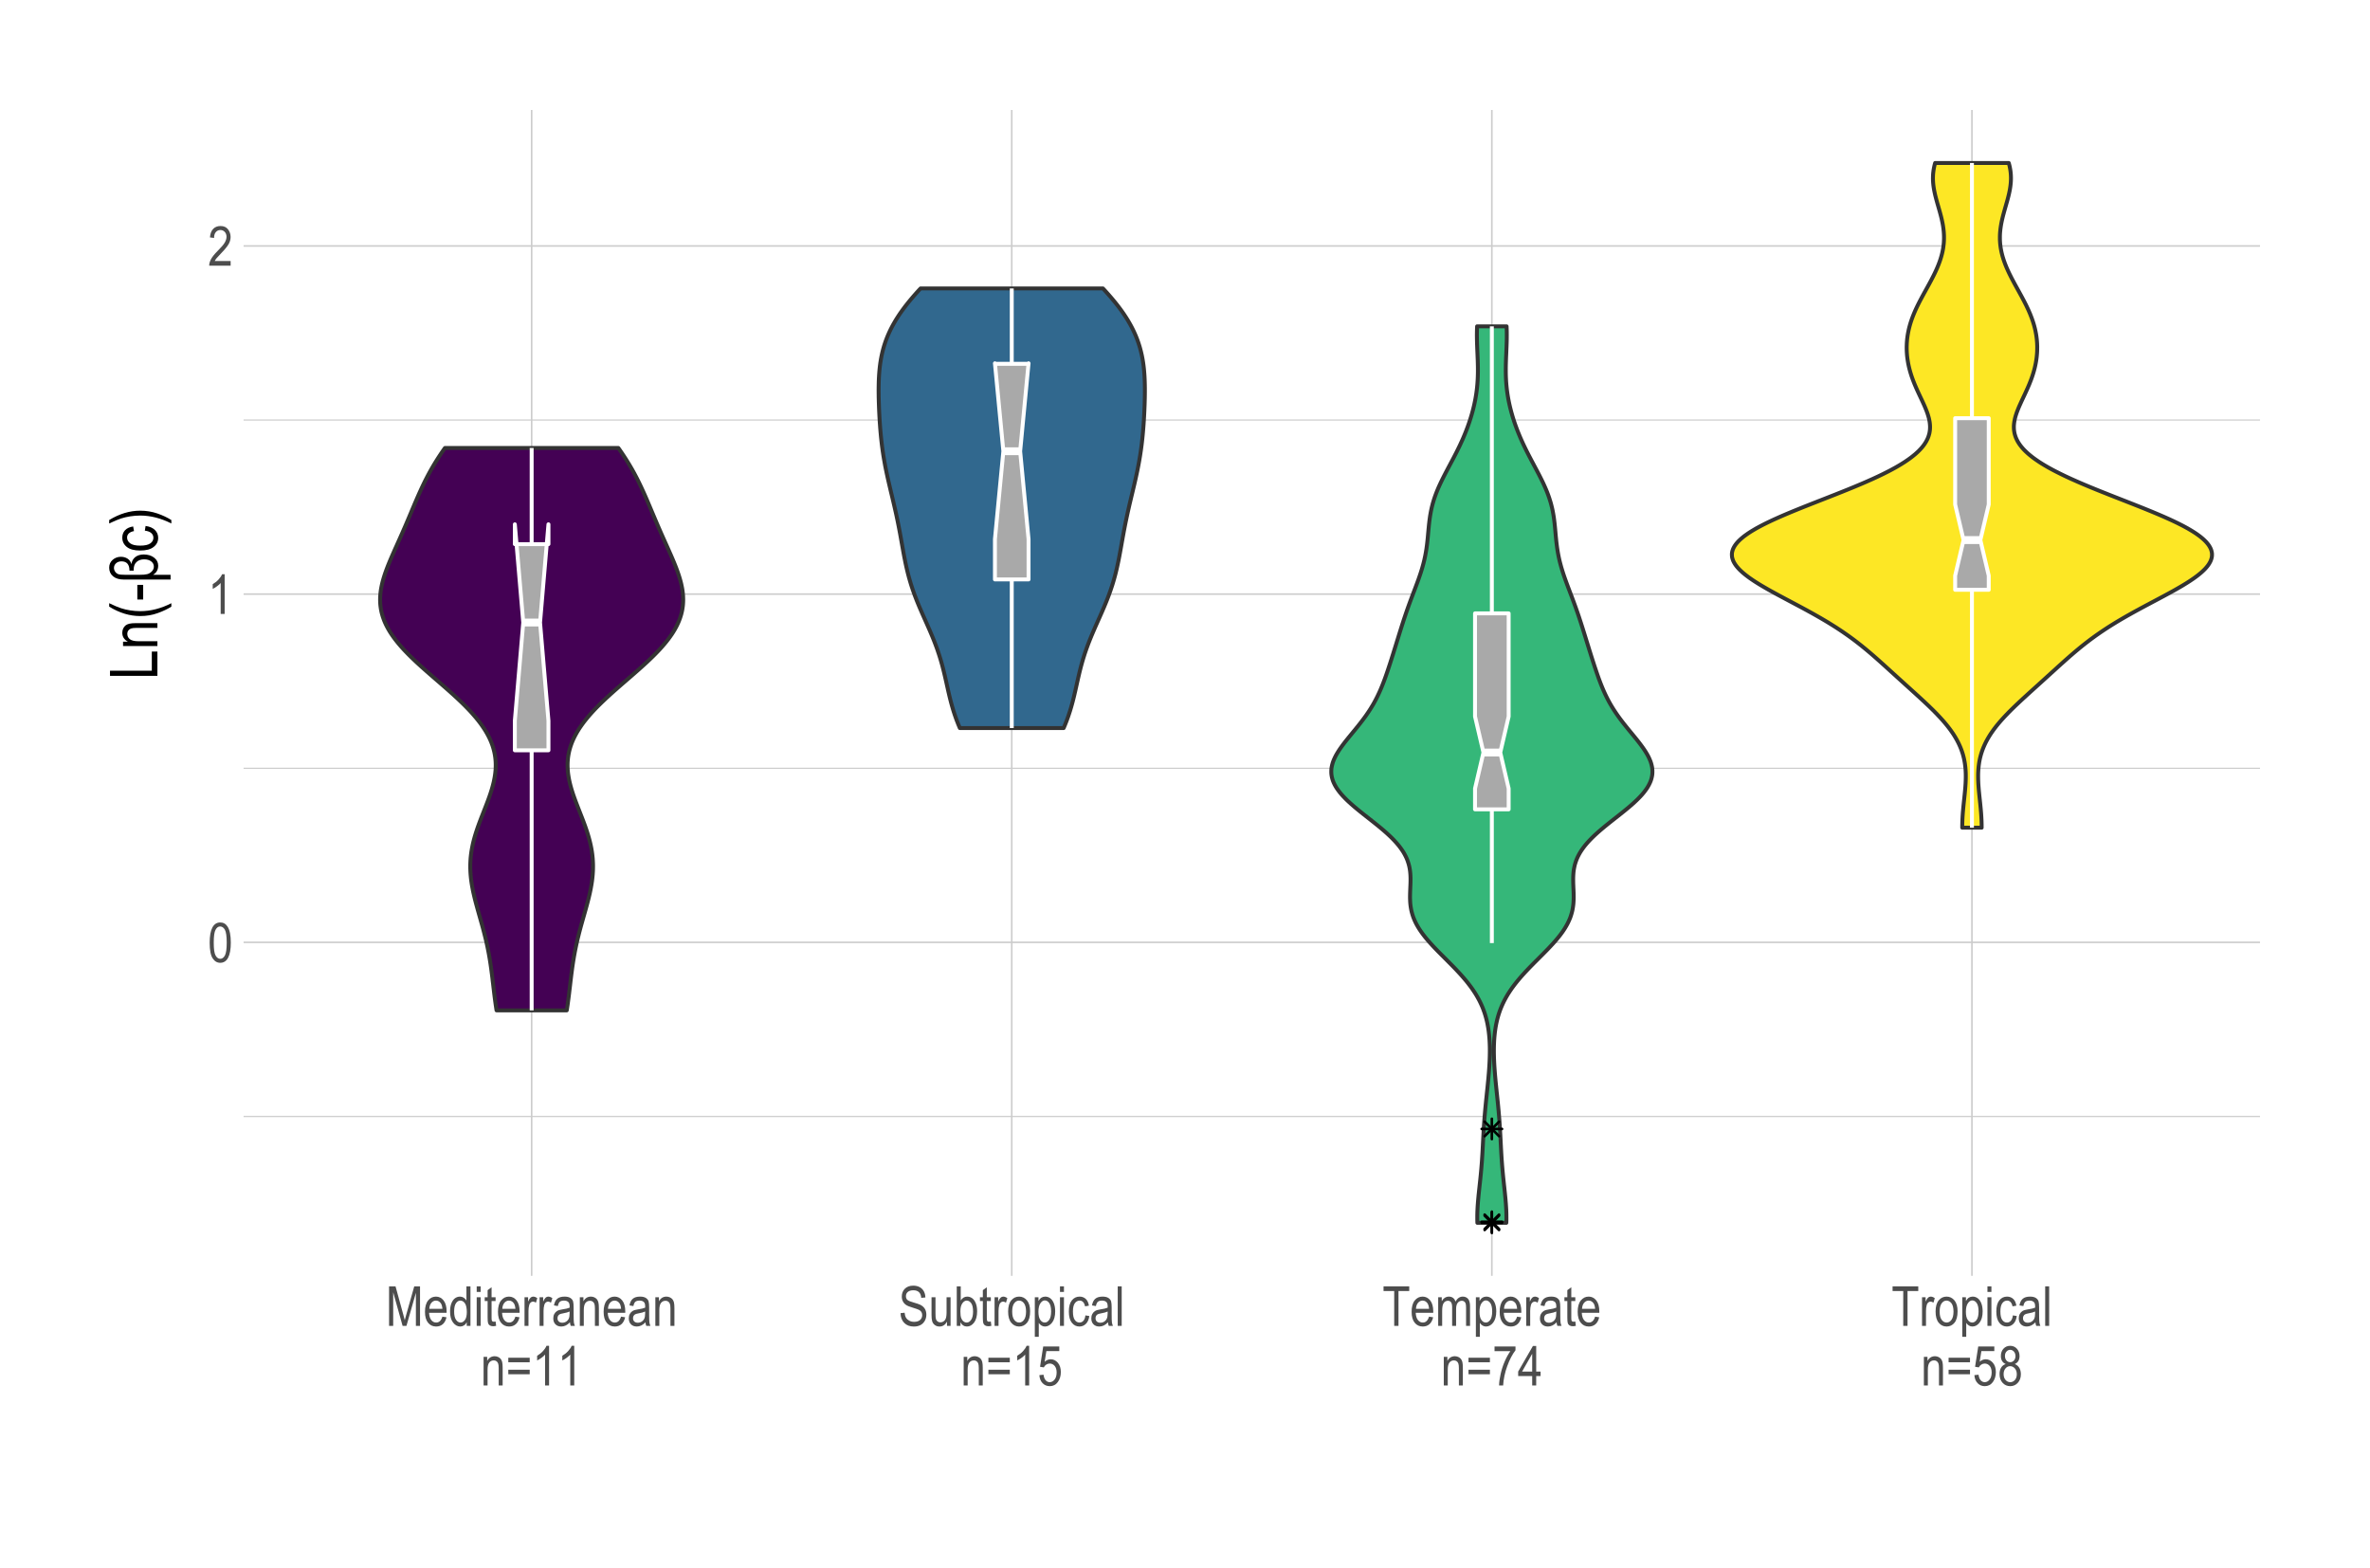 <?xml version="1.0" encoding="UTF-8"?>
<svg xmlns="http://www.w3.org/2000/svg" xmlns:xlink="http://www.w3.org/1999/xlink" width="644pt" height="426pt" viewBox="0 0 644 426" version="1.1">
<defs>
<g>
<symbol overflow="visible" id="glyph0-0">
<path style="stroke:none;" d="M 0.32 0 L 0.32 -9.375 L 3.172 -9.375 L 3.172 0 Z M 0.668 -0.387 L 2.836 -0.387 L 2.836 -9.059 L 0.668 -9.059 Z M 0.668 -0.387 "/>
</symbol>
<symbol overflow="visible" id="glyph0-1">
<path style="stroke:none;" d="M 0.492 -5.297 C 0.492 -7.098 0.734 -8.461 1.219 -9.391 C 1.703 -10.316 2.418 -10.781 3.367 -10.781 C 4.207 -10.781 4.871 -10.402 5.355 -9.652 C 5.941 -8.738 6.234 -7.289 6.234 -5.297 C 6.234 -3.504 5.992 -2.141 5.508 -1.211 C 5.023 -0.281 4.305 0.18 3.355 0.184 C 2.512 0.18 1.824 -0.227 1.293 -1.047 C 0.758 -1.863 0.492 -3.281 0.492 -5.297 Z M 1.598 -5.301 C 1.594 -3.555 1.762 -2.387 2.098 -1.793 C 2.434 -1.199 2.863 -0.902 3.387 -0.902 C 3.879 -0.902 4.289 -1.199 4.625 -1.801 C 4.953 -2.398 5.121 -3.566 5.125 -5.301 C 5.121 -7.047 4.953 -8.215 4.621 -8.809 C 4.285 -9.395 3.852 -9.691 3.32 -9.695 C 2.828 -9.691 2.418 -9.391 2.09 -8.793 C 1.758 -8.191 1.594 -7.027 1.598 -5.301 Z M 1.598 -5.301 "/>
</symbol>
<symbol overflow="visible" id="glyph0-2">
<path style="stroke:none;" d="M 4.562 0 L 3.48 0 L 3.48 -8.402 C 3.23 -8.105 2.895 -7.805 2.473 -7.504 C 2.051 -7.195 1.664 -6.965 1.32 -6.812 L 1.32 -8.086 C 1.91 -8.426 2.438 -8.84 2.895 -9.336 C 3.352 -9.828 3.672 -10.312 3.859 -10.781 L 4.562 -10.781 Z M 4.562 0 "/>
</symbol>
<symbol overflow="visible" id="glyph0-3">
<path style="stroke:none;" d="M 6.188 -1.266 L 6.188 0 L 0.367 0 C 0.348 -0.512 0.504 -1.086 0.832 -1.723 C 1.156 -2.355 1.75 -3.105 2.613 -3.973 C 3.625 -4.977 4.285 -5.754 4.602 -6.305 C 4.91 -6.855 5.066 -7.367 5.07 -7.844 C 5.066 -8.387 4.906 -8.832 4.59 -9.18 C 4.266 -9.52 3.871 -9.691 3.406 -9.695 C 2.898 -9.691 2.488 -9.504 2.168 -9.137 C 1.844 -8.762 1.68 -8.23 1.684 -7.535 L 0.57 -7.676 C 0.645 -8.707 0.938 -9.48 1.445 -10 C 1.949 -10.52 2.613 -10.781 3.441 -10.781 C 4.336 -10.781 5.016 -10.477 5.48 -9.871 C 5.941 -9.266 6.176 -8.578 6.176 -7.809 C 6.176 -7.125 5.992 -6.469 5.633 -5.844 C 5.266 -5.211 4.582 -4.375 3.574 -3.336 C 2.93 -2.672 2.512 -2.223 2.324 -1.984 C 2.133 -1.742 1.98 -1.504 1.867 -1.266 Z M 6.188 -1.266 "/>
</symbol>
<symbol overflow="visible" id="glyph0-4">
<path style="stroke:none;" d="M 0.914 0 L 0.914 -10.738 L 2.668 -10.738 L 4.758 -3.133 L 5.176 -1.547 C 5.273 -1.941 5.43 -2.512 5.645 -3.266 L 7.754 -10.738 L 9.324 -10.738 L 9.324 0 L 8.203 0 L 8.203 -8.98 L 5.637 0 L 4.59 0 L 2.035 -9.133 L 2.035 0 Z M 0.914 0 "/>
</symbol>
<symbol overflow="visible" id="glyph0-5">
<path style="stroke:none;" d="M 5.156 -2.504 L 6.27 -2.336 C 6.082 -1.504 5.746 -0.879 5.262 -0.457 C 4.777 -0.035 4.176 0.176 3.457 0.176 C 2.551 0.176 1.816 -0.164 1.262 -0.852 C 0.699 -1.535 0.422 -2.527 0.426 -3.824 C 0.422 -5.164 0.703 -6.188 1.27 -6.895 C 1.832 -7.598 2.547 -7.949 3.414 -7.953 C 4.238 -7.949 4.926 -7.605 5.477 -6.914 C 6.027 -6.219 6.305 -5.215 6.305 -3.902 L 6.297 -3.551 L 1.539 -3.551 C 1.582 -2.676 1.785 -2.016 2.145 -1.574 C 2.504 -1.125 2.941 -0.902 3.465 -0.906 C 4.27 -0.902 4.836 -1.434 5.156 -2.504 Z M 1.605 -4.637 L 5.164 -4.637 C 5.109 -5.309 4.965 -5.812 4.73 -6.145 C 4.379 -6.625 3.938 -6.867 3.406 -6.871 C 2.918 -6.867 2.508 -6.664 2.168 -6.266 C 1.824 -5.859 1.637 -5.316 1.605 -4.637 Z M 1.605 -4.637 "/>
</symbol>
<symbol overflow="visible" id="glyph0-6">
<path style="stroke:none;" d="M 4.93 0 L 4.93 -0.98 C 4.73 -0.602 4.48 -0.316 4.176 -0.121 C 3.867 0.078 3.535 0.176 3.18 0.176 C 2.426 0.176 1.773 -0.18 1.227 -0.891 C 0.672 -1.602 0.398 -2.602 0.402 -3.891 C 0.398 -4.773 0.52 -5.52 0.766 -6.137 C 1.008 -6.75 1.332 -7.207 1.742 -7.508 C 2.148 -7.801 2.602 -7.949 3.102 -7.953 C 3.453 -7.949 3.785 -7.855 4.09 -7.672 C 4.395 -7.48 4.645 -7.219 4.848 -6.883 L 4.848 -10.738 L 5.941 -10.738 L 5.941 0 Z M 1.508 -3.883 C 1.504 -2.875 1.68 -2.129 2.031 -1.641 C 2.379 -1.148 2.785 -0.902 3.254 -0.906 C 3.707 -0.902 4.105 -1.137 4.445 -1.609 C 4.781 -2.074 4.949 -2.781 4.953 -3.734 C 4.949 -4.82 4.781 -5.617 4.445 -6.117 C 4.105 -6.617 3.68 -6.867 3.172 -6.871 C 2.715 -6.867 2.324 -6.625 2 -6.148 C 1.668 -5.664 1.504 -4.91 1.508 -3.883 Z M 1.508 -3.883 "/>
</symbol>
<symbol overflow="visible" id="glyph0-7">
<path style="stroke:none;" d="M 0.797 -9.223 L 0.797 -10.738 L 1.875 -10.738 L 1.875 -9.223 Z M 0.797 0 L 0.797 -7.777 L 1.875 -7.777 L 1.875 0 Z M 0.797 0 "/>
</symbol>
<symbol overflow="visible" id="glyph0-8">
<path style="stroke:none;" d="M 3.199 -1.18 L 3.348 -0.016 C 3.043 0.062 2.777 0.098 2.543 0.102 C 2.164 0.098 1.859 0.027 1.633 -0.121 C 1.402 -0.266 1.246 -0.469 1.16 -0.73 C 1.074 -0.988 1.031 -1.504 1.031 -2.277 L 1.031 -6.754 L 0.242 -6.754 L 0.242 -7.777 L 1.031 -7.777 L 1.031 -9.703 L 2.109 -10.496 L 2.109 -7.777 L 3.199 -7.777 L 3.199 -6.754 L 2.109 -6.754 L 2.109 -2.203 C 2.109 -1.781 2.141 -1.508 2.203 -1.391 C 2.297 -1.211 2.469 -1.125 2.727 -1.129 C 2.844 -1.125 3.004 -1.141 3.199 -1.18 Z M 3.199 -1.18 "/>
</symbol>
<symbol overflow="visible" id="glyph0-9">
<path style="stroke:none;" d="M 0.797 0 L 0.797 -7.777 L 1.773 -7.777 L 1.773 -6.598 C 2.02 -7.145 2.246 -7.504 2.457 -7.684 C 2.66 -7.859 2.895 -7.949 3.156 -7.953 C 3.516 -7.949 3.883 -7.809 4.262 -7.531 L 3.898 -6.305 C 3.625 -6.496 3.363 -6.59 3.113 -6.594 C 2.879 -6.59 2.668 -6.512 2.48 -6.352 C 2.285 -6.188 2.152 -5.961 2.078 -5.676 C 1.941 -5.172 1.875 -4.637 1.875 -4.07 L 1.875 0 Z M 0.797 0 "/>
</symbol>
<symbol overflow="visible" id="glyph0-10">
<path style="stroke:none;" d="M 4.953 -0.961 C 4.586 -0.582 4.211 -0.297 3.824 -0.109 C 3.43 0.082 3.023 0.176 2.609 0.176 C 1.938 0.176 1.406 -0.023 1.016 -0.422 C 0.617 -0.82 0.422 -1.359 0.426 -2.043 C 0.422 -2.492 0.516 -2.891 0.703 -3.238 C 0.887 -3.582 1.141 -3.852 1.465 -4.051 C 1.785 -4.242 2.273 -4.387 2.93 -4.484 C 3.809 -4.609 4.453 -4.766 4.863 -4.945 L 4.871 -5.281 C 4.867 -5.809 4.773 -6.184 4.586 -6.402 C 4.316 -6.711 3.902 -6.867 3.348 -6.871 C 2.84 -6.867 2.465 -6.762 2.219 -6.559 C 1.965 -6.348 1.781 -5.957 1.672 -5.383 L 0.609 -5.559 C 0.758 -6.391 1.062 -7 1.527 -7.383 C 1.984 -7.762 2.645 -7.949 3.508 -7.953 C 4.176 -7.949 4.699 -7.824 5.082 -7.574 C 5.461 -7.32 5.703 -7.008 5.805 -6.641 C 5.902 -6.266 5.953 -5.727 5.953 -5.016 L 5.953 -3.258 C 5.953 -2.027 5.977 -1.25 6.023 -0.934 C 6.07 -0.609 6.16 -0.301 6.297 0 L 5.172 0 C 5.059 -0.266 4.984 -0.586 4.953 -0.961 Z M 4.863 -3.902 C 4.465 -3.707 3.875 -3.539 3.098 -3.406 C 2.641 -3.324 2.324 -3.234 2.145 -3.137 C 1.965 -3.035 1.824 -2.895 1.723 -2.711 C 1.621 -2.527 1.57 -2.316 1.574 -2.078 C 1.57 -1.707 1.684 -1.41 1.918 -1.188 C 2.145 -0.965 2.465 -0.855 2.871 -0.855 C 3.254 -0.855 3.602 -0.953 3.922 -1.156 C 4.234 -1.352 4.473 -1.621 4.629 -1.957 C 4.785 -2.293 4.863 -2.781 4.863 -3.422 Z M 4.863 -3.902 "/>
</symbol>
<symbol overflow="visible" id="glyph0-11">
<path style="stroke:none;" d="M 0.797 0 L 0.797 -7.777 L 1.773 -7.777 L 1.773 -6.68 C 2.004 -7.105 2.289 -7.422 2.633 -7.637 C 2.969 -7.844 3.359 -7.949 3.797 -7.953 C 4.137 -7.949 4.449 -7.883 4.742 -7.75 C 5.031 -7.613 5.266 -7.438 5.445 -7.223 C 5.621 -7.004 5.754 -6.723 5.844 -6.379 C 5.93 -6.031 5.977 -5.5 5.977 -4.781 L 5.977 0 L 4.898 0 L 4.898 -4.738 C 4.898 -5.305 4.848 -5.723 4.75 -5.988 C 4.652 -6.254 4.5 -6.457 4.293 -6.602 C 4.086 -6.746 3.848 -6.82 3.574 -6.82 C 3.055 -6.82 2.641 -6.625 2.336 -6.238 C 2.027 -5.852 1.875 -5.191 1.875 -4.254 L 1.875 0 Z M 0.797 0 "/>
</symbol>
<symbol overflow="visible" id="glyph0-12">
<path style="stroke:none;" d="M 6.488 -6.312 L 0.672 -6.312 L 0.672 -7.543 L 6.488 -7.543 Z M 6.488 -3.055 L 0.672 -3.055 L 0.672 -4.285 L 6.488 -4.285 Z M 6.488 -3.055 "/>
</symbol>
<symbol overflow="visible" id="glyph0-13">
<path style="stroke:none;" d="M 0.555 -3.457 L 1.656 -3.574 C 1.711 -2.98 1.844 -2.52 2.055 -2.191 C 2.262 -1.863 2.559 -1.598 2.945 -1.398 C 3.328 -1.195 3.762 -1.094 4.25 -1.098 C 4.938 -1.094 5.477 -1.266 5.863 -1.605 C 6.242 -1.941 6.434 -2.379 6.438 -2.926 C 6.434 -3.238 6.363 -3.516 6.227 -3.754 C 6.086 -3.988 5.875 -4.184 5.598 -4.336 C 5.316 -4.484 4.711 -4.695 3.781 -4.977 C 2.945 -5.219 2.355 -5.469 2.008 -5.719 C 1.652 -5.969 1.379 -6.285 1.188 -6.668 C 0.988 -7.051 0.891 -7.484 0.895 -7.969 C 0.891 -8.836 1.172 -9.547 1.734 -10.102 C 2.297 -10.652 3.055 -10.926 4.008 -10.93 C 4.66 -10.926 5.23 -10.797 5.723 -10.539 C 6.211 -10.277 6.594 -9.906 6.867 -9.426 C 7.137 -8.941 7.281 -8.371 7.301 -7.719 L 6.18 -7.617 C 6.121 -8.312 5.914 -8.828 5.555 -9.168 C 5.195 -9.504 4.691 -9.672 4.043 -9.676 C 3.383 -9.672 2.879 -9.523 2.535 -9.23 C 2.188 -8.934 2.016 -8.555 2.016 -8.086 C 2.016 -7.648 2.141 -7.309 2.395 -7.074 C 2.648 -6.832 3.219 -6.59 4.109 -6.348 C 4.973 -6.105 5.582 -5.898 5.938 -5.723 C 6.469 -5.445 6.875 -5.086 7.152 -4.641 C 7.426 -4.195 7.562 -3.66 7.566 -3.043 C 7.562 -2.426 7.418 -1.867 7.133 -1.363 C 6.844 -0.855 6.453 -0.473 5.957 -0.211 C 5.461 0.051 4.863 0.18 4.168 0.184 C 3.074 0.18 2.207 -0.145 1.562 -0.797 C 0.914 -1.453 0.578 -2.34 0.555 -3.457 Z M 0.555 -3.457 "/>
</symbol>
<symbol overflow="visible" id="glyph0-14">
<path style="stroke:none;" d="M 4.973 0 L 4.973 -1.141 C 4.723 -0.699 4.43 -0.371 4.094 -0.152 C 3.754 0.066 3.375 0.176 2.953 0.176 C 2.445 0.176 2.012 0.043 1.66 -0.23 C 1.301 -0.496 1.066 -0.84 0.949 -1.258 C 0.828 -1.672 0.766 -2.238 0.77 -2.961 L 0.77 -7.777 L 1.844 -7.777 L 1.844 -3.465 C 1.84 -2.66 1.879 -2.125 1.965 -1.855 C 2.043 -1.582 2.191 -1.363 2.41 -1.203 C 2.625 -1.039 2.875 -0.961 3.156 -0.961 C 3.672 -0.961 4.098 -1.172 4.43 -1.598 C 4.711 -1.961 4.852 -2.633 4.855 -3.609 L 4.855 -7.777 L 5.941 -7.777 L 5.941 0 Z M 4.973 0 "/>
</symbol>
<symbol overflow="visible" id="glyph0-15">
<path style="stroke:none;" d="M 1.789 0 L 0.785 0 L 0.785 -10.738 L 1.867 -10.738 L 1.867 -6.906 C 2.094 -7.254 2.352 -7.516 2.645 -7.691 C 2.934 -7.863 3.258 -7.949 3.617 -7.953 C 4.113 -7.949 4.566 -7.801 4.977 -7.508 C 5.383 -7.207 5.711 -6.758 5.953 -6.152 C 6.195 -5.543 6.316 -4.809 6.32 -3.949 C 6.316 -2.629 6.039 -1.609 5.492 -0.895 C 4.938 -0.18 4.293 0.176 3.555 0.176 C 3.18 0.176 2.844 0.082 2.551 -0.113 C 2.254 -0.301 2 -0.59 1.789 -0.973 Z M 1.77 -3.949 C 1.77 -3.141 1.84 -2.535 1.988 -2.137 C 2.133 -1.734 2.344 -1.43 2.613 -1.223 C 2.883 -1.008 3.18 -0.902 3.512 -0.906 C 3.953 -0.902 4.348 -1.152 4.695 -1.656 C 5.039 -2.156 5.215 -2.906 5.215 -3.902 C 5.215 -4.922 5.047 -5.672 4.715 -6.152 C 4.379 -6.629 3.969 -6.867 3.488 -6.871 C 3.039 -6.867 2.641 -6.617 2.293 -6.117 C 1.941 -5.617 1.77 -4.895 1.77 -3.949 Z M 1.77 -3.949 "/>
</symbol>
<symbol overflow="visible" id="glyph0-16">
<path style="stroke:none;" d="M 0.387 -3.891 C 0.387 -5.23 0.668 -6.242 1.23 -6.926 C 1.793 -7.609 2.508 -7.949 3.375 -7.953 C 4.227 -7.949 4.938 -7.609 5.508 -6.926 C 6.078 -6.242 6.363 -5.254 6.363 -3.969 C 6.363 -2.57 6.082 -1.531 5.52 -0.848 C 4.957 -0.164 4.242 0.176 3.375 0.176 C 2.52 0.176 1.805 -0.164 1.238 -0.852 C 0.668 -1.535 0.387 -2.551 0.387 -3.891 Z M 1.492 -3.895 C 1.488 -2.883 1.672 -2.133 2.043 -1.645 C 2.406 -1.148 2.859 -0.902 3.406 -0.906 C 3.91 -0.902 4.348 -1.152 4.711 -1.652 C 5.074 -2.148 5.254 -2.895 5.258 -3.895 C 5.254 -4.891 5.07 -5.637 4.707 -6.133 C 4.34 -6.621 3.887 -6.867 3.348 -6.871 C 2.832 -6.867 2.395 -6.621 2.035 -6.129 C 1.668 -5.637 1.488 -4.891 1.492 -3.895 Z M 1.492 -3.895 "/>
</symbol>
<symbol overflow="visible" id="glyph0-17">
<path style="stroke:none;" d="M 0.797 2.98 L 0.797 -7.777 L 1.793 -7.777 L 1.793 -6.766 C 2.035 -7.184 2.305 -7.488 2.605 -7.676 C 2.898 -7.859 3.238 -7.949 3.629 -7.953 C 4.129 -7.949 4.582 -7.801 4.988 -7.508 C 5.391 -7.207 5.719 -6.754 5.965 -6.148 C 6.211 -5.539 6.332 -4.809 6.336 -3.953 C 6.332 -2.629 6.055 -1.609 5.504 -0.895 C 4.945 -0.18 4.297 0.176 3.551 0.176 C 3.219 0.176 2.906 0.094 2.621 -0.078 C 2.332 -0.246 2.086 -0.488 1.875 -0.805 L 1.875 2.98 Z M 1.781 -3.844 C 1.781 -2.836 1.949 -2.094 2.285 -1.621 C 2.621 -1.141 3.027 -0.902 3.504 -0.906 C 3.961 -0.902 4.363 -1.148 4.711 -1.645 C 5.055 -2.137 5.227 -2.898 5.23 -3.934 C 5.227 -4.945 5.059 -5.699 4.727 -6.188 C 4.387 -6.676 3.977 -6.918 3.496 -6.922 C 3.062 -6.918 2.668 -6.656 2.312 -6.133 C 1.957 -5.605 1.781 -4.844 1.781 -3.844 Z M 1.781 -3.844 "/>
</symbol>
<symbol overflow="visible" id="glyph0-18">
<path style="stroke:none;" d="M 4.973 -2.848 L 6.035 -2.68 C 5.91 -1.75 5.602 -1.043 5.113 -0.555 C 4.621 -0.066 4.031 0.176 3.348 0.176 C 2.508 0.176 1.82 -0.164 1.285 -0.852 C 0.742 -1.535 0.473 -2.551 0.477 -3.898 C 0.473 -5.246 0.746 -6.262 1.293 -6.938 C 1.836 -7.613 2.535 -7.949 3.391 -7.953 C 4.047 -7.949 4.602 -7.746 5.055 -7.336 C 5.504 -6.926 5.793 -6.309 5.926 -5.492 L 4.879 -5.305 C 4.773 -5.824 4.594 -6.219 4.34 -6.48 C 4.086 -6.738 3.781 -6.867 3.43 -6.871 C 2.891 -6.867 2.449 -6.633 2.105 -6.164 C 1.754 -5.691 1.582 -4.941 1.582 -3.918 C 1.582 -2.855 1.746 -2.09 2.082 -1.617 C 2.414 -1.141 2.844 -0.902 3.367 -0.906 C 3.777 -0.902 4.129 -1.059 4.418 -1.379 C 4.707 -1.691 4.891 -2.184 4.973 -2.848 Z M 4.973 -2.848 "/>
</symbol>
<symbol overflow="visible" id="glyph0-19">
<path style="stroke:none;" d="M 0.762 0 L 0.762 -10.738 L 1.84 -10.738 L 1.84 0 Z M 0.762 0 "/>
</symbol>
<symbol overflow="visible" id="glyph0-20">
<path style="stroke:none;" d="M 0.492 -2.812 L 1.625 -2.93 C 1.711 -2.246 1.91 -1.734 2.223 -1.402 C 2.527 -1.066 2.891 -0.902 3.305 -0.902 C 3.812 -0.902 4.254 -1.137 4.629 -1.609 C 5 -2.078 5.184 -2.723 5.188 -3.543 C 5.184 -4.305 5.004 -4.898 4.648 -5.324 C 4.285 -5.746 3.836 -5.957 3.297 -5.961 C 2.965 -5.957 2.656 -5.867 2.375 -5.684 C 2.086 -5.5 1.863 -5.242 1.699 -4.918 L 0.68 -5.082 L 1.539 -10.598 L 5.91 -10.598 L 5.91 -9.34 L 2.398 -9.34 L 1.926 -6.449 C 2.445 -6.898 3 -7.125 3.59 -7.125 C 4.324 -7.125 4.965 -6.809 5.512 -6.184 C 6.055 -5.551 6.328 -4.707 6.328 -3.645 C 6.328 -2.59 6.055 -1.688 5.512 -0.941 C 4.965 -0.191 4.234 0.18 3.316 0.184 C 2.555 0.18 1.91 -0.082 1.387 -0.609 C 0.859 -1.141 0.562 -1.875 0.492 -2.812 Z M 0.492 -2.812 "/>
</symbol>
<symbol overflow="visible" id="glyph0-21">
<path style="stroke:none;" d="M 3.207 0 L 3.207 -9.469 L 0.309 -9.469 L 0.309 -10.738 L 7.289 -10.738 L 7.289 -9.469 L 4.371 -9.469 L 4.371 0 Z M 3.207 0 "/>
</symbol>
<symbol overflow="visible" id="glyph0-22">
<path style="stroke:none;" d="M 0.805 0 L 0.805 -7.777 L 1.773 -7.777 L 1.773 -6.695 C 1.984 -7.094 2.258 -7.402 2.598 -7.625 C 2.93 -7.84 3.301 -7.949 3.703 -7.953 C 4.148 -7.949 4.527 -7.836 4.84 -7.605 C 5.148 -7.375 5.367 -7.039 5.5 -6.598 C 5.754 -7.051 6.047 -7.387 6.379 -7.613 C 6.707 -7.836 7.074 -7.949 7.48 -7.953 C 8.09 -7.949 8.57 -7.742 8.926 -7.332 C 9.277 -6.914 9.457 -6.25 9.457 -5.34 L 9.457 0 L 8.379 0 L 8.379 -4.906 C 8.379 -5.461 8.336 -5.855 8.258 -6.09 C 8.172 -6.316 8.043 -6.496 7.863 -6.629 C 7.68 -6.754 7.477 -6.82 7.254 -6.82 C 6.785 -6.82 6.402 -6.633 6.109 -6.266 C 5.812 -5.891 5.664 -5.312 5.668 -4.523 L 5.668 0 L 4.594 0 L 4.594 -5.059 C 4.594 -5.699 4.492 -6.156 4.297 -6.422 C 4.094 -6.688 3.824 -6.82 3.48 -6.82 C 2.984 -6.82 2.594 -6.621 2.309 -6.223 C 2.023 -5.824 1.879 -5.094 1.883 -4.039 L 1.883 0 Z M 0.805 0 "/>
</symbol>
<symbol overflow="visible" id="glyph0-23">
<path style="stroke:none;" d="M 0.562 -9.332 L 0.562 -10.598 L 6.254 -10.598 L 6.254 -9.574 C 5.402 -8.469 4.656 -7.031 4.012 -5.262 C 3.367 -3.492 2.996 -1.738 2.898 0 L 1.793 0 C 1.809 -0.898 1.949 -1.945 2.223 -3.141 C 2.488 -4.336 2.859 -5.477 3.336 -6.562 C 3.805 -7.645 4.316 -8.566 4.863 -9.332 Z M 0.562 -9.332 "/>
</symbol>
<symbol overflow="visible" id="glyph0-24">
<path style="stroke:none;" d="M 3.953 0 L 3.953 -2.57 L 0.141 -2.57 L 0.141 -3.781 L 4.152 -10.738 L 5.039 -10.738 L 5.039 -3.781 L 6.234 -3.781 L 6.234 -2.57 L 5.039 -2.57 L 5.039 0 Z M 3.953 -3.781 L 3.953 -8.621 L 1.203 -3.781 Z M 3.953 -3.781 "/>
</symbol>
<symbol overflow="visible" id="glyph0-25">
<path style="stroke:none;" d="M 2.16 -5.828 C 1.727 -6.02 1.398 -6.297 1.18 -6.664 C 0.957 -7.023 0.848 -7.477 0.852 -8.023 C 0.848 -8.836 1.09 -9.5 1.57 -10.012 C 2.047 -10.523 2.648 -10.781 3.375 -10.781 C 4.105 -10.781 4.711 -10.52 5.199 -9.996 C 5.68 -9.473 5.922 -8.797 5.926 -7.977 C 5.922 -7.457 5.816 -7.02 5.602 -6.664 C 5.387 -6.301 5.062 -6.023 4.629 -5.828 C 5.16 -5.613 5.566 -5.273 5.855 -4.809 C 6.137 -4.336 6.281 -3.754 6.285 -3.062 C 6.281 -2.105 6.004 -1.324 5.453 -0.723 C 4.898 -0.117 4.211 0.18 3.395 0.184 C 2.562 0.18 1.871 -0.117 1.32 -0.723 C 0.766 -1.324 0.492 -2.117 0.492 -3.102 C 0.492 -3.812 0.637 -4.406 0.934 -4.875 C 1.223 -5.344 1.633 -5.66 2.16 -5.828 Z M 1.957 -8.059 C 1.957 -7.527 2.094 -7.109 2.371 -6.801 C 2.648 -6.488 2.988 -6.332 3.395 -6.336 C 3.785 -6.332 4.121 -6.488 4.402 -6.797 C 4.676 -7.102 4.816 -7.496 4.82 -7.988 C 4.816 -8.484 4.672 -8.895 4.391 -9.215 C 4.102 -9.531 3.766 -9.691 3.379 -9.695 C 2.988 -9.691 2.652 -9.535 2.375 -9.227 C 2.094 -8.914 1.957 -8.523 1.957 -8.059 Z M 1.598 -3.098 C 1.594 -2.438 1.77 -1.906 2.125 -1.504 C 2.477 -1.102 2.898 -0.902 3.395 -0.902 C 3.887 -0.902 4.309 -1.098 4.66 -1.488 C 5.004 -1.879 5.18 -2.398 5.18 -3.055 C 5.18 -3.711 5 -4.242 4.645 -4.645 C 4.285 -5.047 3.859 -5.25 3.367 -5.25 C 2.871 -5.25 2.453 -5.047 2.113 -4.648 C 1.766 -4.246 1.594 -3.73 1.598 -3.098 Z M 1.598 -3.098 "/>
</symbol>
<symbol overflow="visible" id="glyph1-0">
<path style="stroke:none;" d="M 0 -0.387 L -11.25 -0.387 L -11.25 -3.805 L 0 -3.805 Z M -0.465 -0.801 L -0.465 -3.402 L -10.871 -3.402 L -10.871 -0.801 Z M -0.465 -0.801 "/>
</symbol>
<symbol overflow="visible" id="glyph1-1">
<path style="stroke:none;" d="M 0 -1.055 L -12.883 -1.055 L -12.883 -2.453 L -1.52 -2.453 L -1.52 -7.656 L 0 -7.656 Z M 0 -1.055 "/>
</symbol>
<symbol overflow="visible" id="glyph1-2">
<path style="stroke:none;" d="M 0 -0.957 L -9.336 -0.957 L -9.336 -2.129 L -8.016 -2.129 C -8.527 -2.402 -8.91 -2.746 -9.164 -3.156 C -9.418 -3.562 -9.543 -4.031 -9.547 -4.559 C -9.543 -4.965 -9.465 -5.34 -9.305 -5.691 C -9.141 -6.035 -8.93 -6.316 -8.672 -6.535 C -8.41 -6.746 -8.07 -6.906 -7.656 -7.012 C -7.238 -7.117 -6.598 -7.172 -5.738 -7.172 L 0 -7.172 L 0 -5.879 L -5.684 -5.879 C -6.371 -5.875 -6.871 -5.816 -7.188 -5.703 C -7.504 -5.582 -7.75 -5.398 -7.922 -5.152 C -8.094 -4.902 -8.18 -4.617 -8.184 -4.289 C -8.18 -3.668 -7.949 -3.172 -7.488 -2.805 C -7.023 -2.434 -6.227 -2.25 -5.102 -2.25 L 0 -2.25 Z M 0 -0.957 "/>
</symbol>
<symbol overflow="visible" id="glyph1-3">
<path style="stroke:none;" d="M 3.789 -3.445 C 2.777 -2.797 1.535 -2.207 0.062 -1.68 C -1.414 -1.148 -2.992 -0.883 -4.676 -0.887 C -7.52 -0.883 -10.328 -1.738 -13.105 -3.445 L -13.105 -4.379 C -11.727 -3.719 -10.656 -3.266 -9.898 -3.02 C -9.137 -2.766 -8.305 -2.57 -7.398 -2.43 C -6.488 -2.285 -5.574 -2.215 -4.656 -2.215 C -1.84 -2.215 0.973 -2.934 3.789 -4.375 Z M 3.789 -3.445 "/>
</symbol>
<symbol overflow="visible" id="glyph1-4">
<path style="stroke:none;" d="M -3.867 -0.465 L -5.457 -0.465 L -5.457 -4.445 L -3.867 -4.445 Z M -3.867 -0.465 "/>
</symbol>
<symbol overflow="visible" id="glyph1-5">
<path style="stroke:none;" d="M -7.074 -5.168 C -6.941 -6.012 -6.578 -6.66 -5.98 -7.113 C -5.379 -7.566 -4.617 -7.793 -3.695 -7.797 C -2.582 -7.793 -1.652 -7.508 -0.906 -6.941 C -0.16 -6.371 0.211 -5.641 0.211 -4.754 C 0.211 -3.645 -0.258 -2.816 -1.195 -2.266 L 3.578 -2.266 L 3.578 -0.977 L -9.074 -0.977 C -10.348 -0.973 -11.34 -1.266 -12.047 -1.859 C -12.75 -2.445 -13.102 -3.23 -13.105 -4.211 C -13.102 -5.082 -12.785 -5.793 -12.16 -6.34 C -11.527 -6.887 -10.785 -7.16 -9.93 -7.164 C -9.215 -7.16 -8.598 -6.984 -8.082 -6.637 C -7.559 -6.281 -7.223 -5.793 -7.074 -5.168 Z M -6.441 -3.762 L -6.441 -3.402 L -7.594 -3.402 C -7.594 -5.082 -8.32 -5.922 -9.773 -5.926 C -10.359 -5.922 -10.844 -5.754 -11.227 -5.414 C -11.609 -5.074 -11.801 -4.648 -11.805 -4.141 C -11.801 -3.75 -11.684 -3.398 -11.457 -3.082 C -11.223 -2.766 -10.938 -2.551 -10.598 -2.438 C -10.258 -2.324 -9.652 -2.266 -8.781 -2.27 L -4.812 -2.27 C -3.941 -2.262 -3.27 -2.32 -2.793 -2.441 C -2.312 -2.559 -1.887 -2.809 -1.52 -3.195 C -1.145 -3.578 -0.961 -4.012 -0.965 -4.488 C -0.961 -5.062 -1.203 -5.535 -1.688 -5.91 C -2.172 -6.281 -2.812 -6.469 -3.609 -6.469 C -4.461 -6.469 -5.145 -6.23 -5.664 -5.754 C -6.18 -5.277 -6.438 -4.613 -6.441 -3.762 Z M -6.441 -3.762 "/>
</symbol>
<symbol overflow="visible" id="glyph1-6">
<path style="stroke:none;" d="M -3.418 -5.969 L -3.215 -7.242 C -2.102 -7.094 -1.254 -6.727 -0.668 -6.141 C -0.082 -5.551 0.211 -4.84 0.211 -4.016 C 0.211 -3.012 -0.199 -2.188 -1.023 -1.543 C -1.844 -0.891 -3.062 -0.566 -4.676 -0.57 C -6.297 -0.566 -7.512 -0.895 -8.328 -1.551 C -9.137 -2.203 -9.543 -3.043 -9.547 -4.07 C -9.543 -4.859 -9.297 -5.527 -8.809 -6.07 C -8.312 -6.609 -7.574 -6.953 -6.594 -7.109 L -6.363 -5.852 C -6.992 -5.727 -7.461 -5.512 -7.773 -5.211 C -8.082 -4.902 -8.238 -4.539 -8.242 -4.113 C -8.238 -3.473 -7.957 -2.941 -7.395 -2.527 C -6.828 -2.105 -5.93 -1.898 -4.703 -1.898 C -3.43 -1.898 -2.508 -2.098 -1.941 -2.5 C -1.371 -2.898 -1.09 -3.414 -1.09 -4.043 C -1.09 -4.535 -1.277 -4.953 -1.656 -5.305 C -2.031 -5.648 -2.617 -5.871 -3.418 -5.969 Z M -3.418 -5.969 "/>
</symbol>
<symbol overflow="visible" id="glyph1-7">
<path style="stroke:none;" d="M 3.789 -1.469 L 3.789 -0.535 C 0.973 -1.965 -1.84 -2.684 -4.656 -2.691 C -5.574 -2.688 -6.488 -2.617 -7.398 -2.473 C -8.305 -2.328 -9.137 -2.133 -9.898 -1.887 C -10.656 -1.641 -11.727 -1.188 -13.105 -0.535 L -13.105 -1.469 C -10.328 -3.164 -7.52 -4.012 -4.676 -4.016 C -3.039 -4.012 -1.484 -3.758 -0.012 -3.254 C 1.457 -2.742 2.723 -2.148 3.789 -1.469 Z M 3.789 -1.469 "/>
</symbol>
</g>
<clipPath id="clip1">
  <path d="M 66.191 303 L 614.113 303 L 614.113 304 L 66.191 304 Z M 66.191 303 "/>
</clipPath>
<clipPath id="clip2">
  <path d="M 66.191 208 L 614.113 208 L 614.113 209 L 66.191 209 Z M 66.191 208 "/>
</clipPath>
<clipPath id="clip3">
  <path d="M 66.191 113 L 614.113 113 L 614.113 115 L 66.191 115 Z M 66.191 113 "/>
</clipPath>
<clipPath id="clip4">
  <path d="M 66.191 255 L 614.113 255 L 614.113 257 L 66.191 257 Z M 66.191 255 "/>
</clipPath>
<clipPath id="clip5">
  <path d="M 66.191 161 L 614.113 161 L 614.113 162 L 66.191 162 Z M 66.191 161 "/>
</clipPath>
<clipPath id="clip6">
  <path d="M 66.191 66 L 614.113 66 L 614.113 68 L 66.191 68 Z M 66.191 66 "/>
</clipPath>
<clipPath id="clip7">
  <path d="M 144 29.887 L 145 29.887 L 145 346.676 L 144 346.676 Z M 144 29.887 "/>
</clipPath>
<clipPath id="clip8">
  <path d="M 274 29.887 L 276 29.887 L 276 346.676 L 274 346.676 Z M 274 29.887 "/>
</clipPath>
<clipPath id="clip9">
  <path d="M 405 29.887 L 406 29.887 L 406 346.676 L 405 346.676 Z M 405 29.887 "/>
</clipPath>
<clipPath id="clip10">
  <path d="M 535 29.887 L 537 29.887 L 537 346.676 L 535 346.676 Z M 535 29.887 "/>
</clipPath>
</defs>
<g id="surface1">
<rect x="0" y="0" width="644" height="426" style="fill:rgb(100%,100%,100%);fill-opacity:1;stroke:none;"/>
<g clip-path="url(#clip1)" clip-rule="nonzero">
<path style="fill:none;stroke-width:0.32;stroke-linecap:butt;stroke-linejoin:round;stroke:rgb(80%,80%,80%);stroke-opacity:1;stroke-miterlimit:10;" d="M 66.191 303.379 L 614.113 303.379 "/>
</g>
<g clip-path="url(#clip2)" clip-rule="nonzero">
<path style="fill:none;stroke-width:0.32;stroke-linecap:butt;stroke-linejoin:round;stroke:rgb(80%,80%,80%);stroke-opacity:1;stroke-miterlimit:10;" d="M 66.191 208.758 L 614.113 208.758 "/>
</g>
<g clip-path="url(#clip3)" clip-rule="nonzero">
<path style="fill:none;stroke-width:0.32;stroke-linecap:butt;stroke-linejoin:round;stroke:rgb(80%,80%,80%);stroke-opacity:1;stroke-miterlimit:10;" d="M 66.191 114.137 L 614.113 114.137 "/>
</g>
<g clip-path="url(#clip4)" clip-rule="nonzero">
<path style="fill:none;stroke-width:0.427;stroke-linecap:butt;stroke-linejoin:round;stroke:rgb(80%,80%,80%);stroke-opacity:1;stroke-miterlimit:10;" d="M 66.191 256.066 L 614.113 256.066 "/>
</g>
<g clip-path="url(#clip5)" clip-rule="nonzero">
<path style="fill:none;stroke-width:0.427;stroke-linecap:butt;stroke-linejoin:round;stroke:rgb(80%,80%,80%);stroke-opacity:1;stroke-miterlimit:10;" d="M 66.191 161.445 L 614.113 161.445 "/>
</g>
<g clip-path="url(#clip6)" clip-rule="nonzero">
<path style="fill:none;stroke-width:0.427;stroke-linecap:butt;stroke-linejoin:round;stroke:rgb(80%,80%,80%);stroke-opacity:1;stroke-miterlimit:10;" d="M 66.191 66.824 L 614.113 66.824 "/>
</g>
<g clip-path="url(#clip7)" clip-rule="nonzero">
<path style="fill:none;stroke-width:0.427;stroke-linecap:butt;stroke-linejoin:round;stroke:rgb(80%,80%,80%);stroke-opacity:1;stroke-miterlimit:10;" d="M 144.465 346.676 L 144.465 29.887 "/>
</g>
<g clip-path="url(#clip8)" clip-rule="nonzero">
<path style="fill:none;stroke-width:0.427;stroke-linecap:butt;stroke-linejoin:round;stroke:rgb(80%,80%,80%);stroke-opacity:1;stroke-miterlimit:10;" d="M 274.922 346.676 L 274.922 29.887 "/>
</g>
<g clip-path="url(#clip9)" clip-rule="nonzero">
<path style="fill:none;stroke-width:0.427;stroke-linecap:butt;stroke-linejoin:round;stroke:rgb(80%,80%,80%);stroke-opacity:1;stroke-miterlimit:10;" d="M 405.379 346.676 L 405.379 29.887 "/>
</g>
<g clip-path="url(#clip10)" clip-rule="nonzero">
<path style="fill:none;stroke-width:0.427;stroke-linecap:butt;stroke-linejoin:round;stroke:rgb(80%,80%,80%);stroke-opacity:1;stroke-miterlimit:10;" d="M 535.836 346.676 L 535.836 29.887 "/>
</g>
<path style="fill-rule:nonzero;fill:rgb(26.667%,0.392%,32.941%);fill-opacity:1;stroke-width:1.067;stroke-linecap:round;stroke-linejoin:round;stroke:rgb(20%,20%,20%);stroke-opacity:1;stroke-miterlimit:10;" d="M 134.922 274.543 L 134.875 274.246 L 134.828 273.945 L 134.785 273.648 L 134.738 273.348 L 134.695 273.051 L 134.652 272.75 L 134.613 272.453 L 134.57 272.152 L 134.531 271.852 L 134.492 271.555 L 134.453 271.254 L 134.414 270.957 L 134.375 270.656 L 134.34 270.359 L 134.301 270.059 L 134.266 269.762 L 134.195 269.16 L 134.16 268.863 L 134.125 268.562 L 134.086 268.266 L 134.055 267.965 L 134.02 267.668 L 133.984 267.367 L 133.949 267.07 L 133.91 266.77 L 133.875 266.469 L 133.84 266.172 L 133.805 265.871 L 133.77 265.574 L 133.73 265.273 L 133.695 264.977 L 133.656 264.676 L 133.617 264.379 L 133.539 263.777 L 133.5 263.48 L 133.461 263.18 L 133.418 262.883 L 133.375 262.582 L 133.332 262.285 L 133.289 261.984 L 133.242 261.688 L 133.148 261.086 L 133.102 260.789 L 133.051 260.488 L 133 260.191 L 132.949 259.891 L 132.895 259.594 L 132.844 259.293 L 132.789 258.996 L 132.672 258.395 L 132.613 258.098 L 132.555 257.797 L 132.492 257.5 L 132.43 257.199 L 132.367 256.902 L 132.234 256.301 L 132.168 256.004 L 132.102 255.703 L 132.031 255.406 L 131.961 255.105 L 131.887 254.809 L 131.816 254.508 L 131.738 254.211 L 131.59 253.609 L 131.512 253.312 L 131.434 253.012 L 131.355 252.715 L 131.273 252.414 L 131.195 252.117 L 131.113 251.816 L 131.031 251.52 L 130.949 251.219 L 130.863 250.918 L 130.781 250.621 L 130.695 250.32 L 130.613 250.023 L 130.527 249.723 L 130.441 249.426 L 130.359 249.125 L 130.273 248.828 L 130.102 248.227 L 130.02 247.93 L 129.934 247.629 L 129.852 247.332 L 129.766 247.031 L 129.684 246.734 L 129.602 246.434 L 129.52 246.137 L 129.438 245.836 L 129.359 245.535 L 129.277 245.238 L 129.199 244.938 L 129.125 244.641 L 129.047 244.34 L 128.977 244.043 L 128.902 243.742 L 128.832 243.445 L 128.762 243.145 L 128.695 242.844 L 128.625 242.547 L 128.562 242.246 L 128.5 241.949 L 128.441 241.648 L 128.383 241.352 L 128.273 240.75 L 128.223 240.453 L 128.172 240.152 L 128.129 239.855 L 128.086 239.555 L 128.043 239.258 L 128.004 238.957 L 127.969 238.66 L 127.938 238.359 L 127.91 238.059 L 127.883 237.762 L 127.859 237.461 L 127.84 237.164 L 127.82 236.863 L 127.809 236.566 L 127.797 236.266 L 127.789 235.969 L 127.785 235.668 L 127.785 235.07 L 127.793 234.77 L 127.801 234.473 L 127.816 234.172 L 127.828 233.875 L 127.852 233.574 L 127.871 233.277 L 127.898 232.977 L 127.93 232.676 L 127.961 232.379 L 128 232.078 L 128.039 231.781 L 128.082 231.48 L 128.129 231.184 L 128.18 230.883 L 128.23 230.586 L 128.348 229.984 L 128.41 229.688 L 128.473 229.387 L 128.543 229.09 L 128.613 228.789 L 128.691 228.492 L 128.766 228.191 L 128.848 227.895 L 128.93 227.594 L 129.016 227.293 L 129.102 226.996 L 129.195 226.695 L 129.285 226.398 L 129.383 226.098 L 129.48 225.801 L 129.578 225.5 L 129.68 225.203 L 129.781 224.902 L 129.887 224.602 L 129.996 224.305 L 130.102 224.004 L 130.211 223.707 L 130.324 223.406 L 130.434 223.109 L 130.551 222.809 L 130.664 222.508 L 130.777 222.211 L 130.895 221.91 L 131.012 221.613 L 131.129 221.312 L 131.246 221.016 L 131.363 220.715 L 131.48 220.418 L 131.715 219.816 L 131.832 219.52 L 131.949 219.219 L 132.062 218.922 L 132.18 218.621 L 132.293 218.324 L 132.406 218.023 L 132.52 217.727 L 132.738 217.125 L 132.848 216.828 L 132.953 216.527 L 133.059 216.23 L 133.16 215.93 L 133.262 215.633 L 133.359 215.332 L 133.453 215.035 L 133.547 214.734 L 133.637 214.434 L 133.723 214.137 L 133.809 213.836 L 133.891 213.539 L 133.969 213.238 L 134.043 212.941 L 134.117 212.641 L 134.184 212.344 L 134.309 211.742 L 134.363 211.445 L 134.418 211.145 L 134.465 210.848 L 134.512 210.547 L 134.551 210.25 L 134.586 209.949 L 134.617 209.652 L 134.645 209.352 L 134.664 209.051 L 134.684 208.754 L 134.691 208.453 L 134.699 208.156 L 134.699 207.559 L 134.676 206.957 L 134.652 206.66 L 134.629 206.359 L 134.598 206.062 L 134.562 205.762 L 134.52 205.465 L 134.473 205.164 L 134.418 204.867 L 134.359 204.566 L 134.293 204.266 L 134.223 203.969 L 134.145 203.668 L 134.062 203.371 L 133.973 203.07 L 133.879 202.773 L 133.777 202.473 L 133.668 202.176 L 133.559 201.875 L 133.438 201.574 L 133.312 201.277 L 133.18 200.977 L 133.043 200.68 L 132.898 200.379 L 132.75 200.082 L 132.594 199.781 L 132.43 199.484 L 132.262 199.184 L 132.09 198.883 L 131.91 198.586 L 131.723 198.285 L 131.531 197.988 L 131.332 197.688 L 131.129 197.391 L 130.922 197.09 L 130.707 196.793 L 130.488 196.492 L 130.262 196.191 L 130.031 195.895 L 129.797 195.594 L 129.551 195.297 L 129.309 194.996 L 129.051 194.699 L 128.797 194.398 L 128.535 194.102 L 128.27 193.801 L 127.996 193.5 L 127.723 193.203 L 127.441 192.902 L 127.156 192.605 L 126.867 192.305 L 126.574 192.008 L 126.277 191.707 L 125.977 191.41 L 125.672 191.109 L 125.363 190.809 L 125.051 190.512 L 124.734 190.211 L 124.418 189.914 L 124.098 189.613 L 123.773 189.316 L 123.449 189.016 L 123.121 188.715 L 122.789 188.418 L 122.453 188.117 L 122.117 187.82 L 121.781 187.52 L 121.441 187.223 L 121.102 186.922 L 120.762 186.625 L 120.074 186.023 L 119.73 185.727 L 119.387 185.426 L 119.039 185.129 L 118.695 184.828 L 118.348 184.531 L 118.004 184.23 L 117.66 183.934 L 117.312 183.633 L 116.969 183.332 L 116.625 183.035 L 116.285 182.734 L 115.945 182.438 L 115.605 182.137 L 115.266 181.84 L 114.934 181.539 L 114.598 181.242 L 114.266 180.941 L 113.938 180.641 L 113.609 180.344 L 113.285 180.043 L 112.965 179.746 L 112.648 179.445 L 112.332 179.148 L 112.023 178.848 L 111.715 178.551 L 111.41 178.25 L 110.812 177.652 L 110.523 177.352 L 110.234 177.055 L 109.953 176.754 L 109.672 176.457 L 109.398 176.156 L 109.133 175.859 L 108.867 175.559 L 108.609 175.258 L 108.352 174.961 L 108.109 174.66 L 107.863 174.363 L 107.629 174.062 L 107.395 173.766 L 106.949 173.164 L 106.738 172.867 L 106.531 172.566 L 106.328 172.27 L 106.133 171.969 L 105.945 171.672 L 105.762 171.371 L 105.586 171.074 L 105.418 170.773 L 105.254 170.473 L 105.098 170.176 L 104.945 169.875 L 104.805 169.578 L 104.664 169.277 L 104.535 168.98 L 104.41 168.68 L 104.297 168.383 L 104.184 168.082 L 104.082 167.781 L 103.98 167.484 L 103.895 167.184 L 103.809 166.887 L 103.73 166.586 L 103.656 166.289 L 103.594 165.988 L 103.535 165.691 L 103.484 165.391 L 103.438 165.09 L 103.398 164.793 L 103.363 164.492 L 103.336 164.195 L 103.316 163.895 L 103.301 163.598 L 103.293 163.297 L 103.285 163 L 103.289 162.699 L 103.297 162.398 L 103.309 162.102 L 103.328 161.801 L 103.352 161.504 L 103.379 161.203 L 103.414 160.906 L 103.453 160.605 L 103.496 160.309 L 103.543 160.008 L 103.598 159.707 L 103.656 159.41 L 103.719 159.109 L 103.781 158.812 L 103.852 158.512 L 103.926 158.215 L 104.004 157.914 L 104.086 157.617 L 104.258 157.016 L 104.352 156.719 L 104.445 156.418 L 104.543 156.121 L 104.645 155.82 L 104.746 155.523 L 104.855 155.223 L 104.961 154.922 L 105.074 154.625 L 105.188 154.324 L 105.301 154.027 L 105.418 153.727 L 105.539 153.43 L 105.66 153.129 L 105.781 152.832 L 106.031 152.23 L 106.156 151.934 L 106.285 151.633 L 106.414 151.336 L 106.543 151.035 L 106.672 150.738 L 106.805 150.438 L 106.938 150.141 L 107.203 149.539 L 107.336 149.242 L 107.469 148.941 L 107.602 148.645 L 107.738 148.344 L 107.871 148.047 L 108.004 147.746 L 108.141 147.449 L 108.406 146.848 L 108.543 146.551 L 108.676 146.25 L 108.809 145.953 L 108.941 145.652 L 109.074 145.355 L 109.207 145.055 L 109.34 144.758 L 109.469 144.457 L 109.602 144.156 L 109.73 143.859 L 109.863 143.559 L 109.992 143.262 L 110.121 142.961 L 110.25 142.664 L 110.379 142.363 L 110.508 142.066 L 110.633 141.766 L 110.762 141.465 L 110.891 141.168 L 111.016 140.867 L 111.145 140.57 L 111.27 140.27 L 111.395 139.973 L 111.52 139.672 L 111.648 139.375 L 111.898 138.773 L 112.023 138.477 L 112.148 138.176 L 112.277 137.879 L 112.402 137.578 L 112.527 137.281 L 112.656 136.98 L 112.781 136.68 L 112.91 136.383 L 113.039 136.082 L 113.168 135.785 L 113.297 135.484 L 113.426 135.188 L 113.559 134.887 L 113.688 134.59 L 113.82 134.289 L 113.957 133.988 L 114.09 133.691 L 114.227 133.391 L 114.363 133.094 L 114.5 132.793 L 114.641 132.496 L 114.781 132.195 L 114.922 131.898 L 115.211 131.297 L 115.355 131 L 115.504 130.699 L 115.656 130.402 L 115.809 130.102 L 115.961 129.805 L 116.117 129.504 L 116.273 129.207 L 116.594 128.605 L 116.758 128.309 L 116.922 128.008 L 117.09 127.711 L 117.258 127.41 L 117.43 127.113 L 117.605 126.812 L 117.781 126.516 L 117.957 126.215 L 118.141 125.914 L 118.32 125.617 L 118.508 125.316 L 118.695 125.02 L 118.883 124.719 L 119.074 124.422 L 119.27 124.121 L 119.465 123.824 L 119.863 123.223 L 120.066 122.926 L 120.273 122.625 L 120.477 122.328 L 120.688 122.027 L 120.898 121.73 L 168.031 121.73 L 168.242 122.027 L 168.453 122.328 L 168.656 122.625 L 168.863 122.926 L 169.066 123.223 L 169.465 123.824 L 169.66 124.121 L 169.855 124.422 L 170.047 124.719 L 170.234 125.02 L 170.422 125.316 L 170.609 125.617 L 170.789 125.914 L 170.973 126.215 L 171.148 126.516 L 171.324 126.812 L 171.5 127.113 L 171.672 127.41 L 171.84 127.711 L 172.008 128.008 L 172.172 128.309 L 172.336 128.605 L 172.656 129.207 L 172.812 129.504 L 172.969 129.805 L 173.121 130.102 L 173.273 130.402 L 173.426 130.699 L 173.574 131 L 173.719 131.297 L 174.008 131.898 L 174.148 132.195 L 174.289 132.496 L 174.43 132.793 L 174.566 133.094 L 174.703 133.391 L 174.84 133.691 L 174.973 133.988 L 175.109 134.289 L 175.242 134.59 L 175.371 134.887 L 175.504 135.188 L 175.633 135.484 L 175.762 135.785 L 175.891 136.082 L 176.02 136.383 L 176.148 136.68 L 176.273 136.98 L 176.402 137.281 L 176.527 137.578 L 176.652 137.879 L 176.781 138.176 L 176.906 138.477 L 177.031 138.773 L 177.281 139.375 L 177.41 139.672 L 177.535 139.973 L 177.66 140.27 L 177.789 140.57 L 177.914 140.867 L 178.039 141.168 L 178.168 141.465 L 178.297 141.766 L 178.422 142.066 L 178.551 142.363 L 178.68 142.664 L 178.809 142.961 L 178.938 143.262 L 179.066 143.559 L 179.199 143.859 L 179.328 144.156 L 179.461 144.457 L 179.59 144.758 L 179.723 145.055 L 179.855 145.355 L 179.988 145.652 L 180.121 145.953 L 180.254 146.25 L 180.387 146.551 L 180.523 146.848 L 180.789 147.449 L 180.926 147.746 L 181.059 148.047 L 181.191 148.344 L 181.328 148.645 L 181.461 148.941 L 181.594 149.242 L 181.727 149.539 L 181.992 150.141 L 182.125 150.438 L 182.258 150.738 L 182.387 151.035 L 182.516 151.336 L 182.645 151.633 L 182.773 151.934 L 182.898 152.23 L 183.148 152.832 L 183.27 153.129 L 183.391 153.43 L 183.512 153.727 L 183.629 154.027 L 183.742 154.324 L 183.855 154.625 L 183.969 154.922 L 184.074 155.223 L 184.184 155.523 L 184.285 155.82 L 184.387 156.121 L 184.484 156.418 L 184.578 156.719 L 184.672 157.016 L 184.844 157.617 L 184.926 157.914 L 185.004 158.215 L 185.078 158.512 L 185.148 158.812 L 185.211 159.109 L 185.273 159.41 L 185.332 159.707 L 185.387 160.008 L 185.434 160.309 L 185.477 160.605 L 185.516 160.906 L 185.551 161.203 L 185.578 161.504 L 185.602 161.801 L 185.621 162.102 L 185.633 162.398 L 185.641 162.699 L 185.645 163 L 185.637 163.297 L 185.629 163.598 L 185.613 163.895 L 185.594 164.195 L 185.566 164.492 L 185.531 164.793 L 185.492 165.09 L 185.445 165.391 L 185.395 165.691 L 185.336 165.988 L 185.273 166.289 L 185.199 166.586 L 185.125 166.887 L 185.035 167.184 L 184.949 167.484 L 184.848 167.781 L 184.746 168.082 L 184.633 168.383 L 184.52 168.68 L 184.395 168.98 L 184.266 169.277 L 184.125 169.578 L 183.984 169.875 L 183.832 170.176 L 183.676 170.473 L 183.512 170.773 L 183.344 171.074 L 183.168 171.371 L 182.984 171.672 L 182.797 171.969 L 182.602 172.27 L 182.398 172.566 L 182.191 172.867 L 181.98 173.164 L 181.535 173.766 L 181.301 174.062 L 181.066 174.363 L 180.82 174.66 L 180.578 174.961 L 180.32 175.258 L 180.062 175.559 L 179.797 175.859 L 179.531 176.156 L 179.258 176.457 L 178.98 176.754 L 178.695 177.055 L 178.406 177.352 L 178.117 177.652 L 177.52 178.25 L 177.215 178.551 L 176.906 178.848 L 176.598 179.148 L 176.281 179.445 L 175.965 179.746 L 175.645 180.043 L 175.32 180.344 L 174.992 180.641 L 174.664 180.941 L 174.332 181.242 L 173.996 181.539 L 173.664 181.84 L 173.324 182.137 L 172.984 182.438 L 172.645 182.734 L 172.305 183.035 L 171.961 183.332 L 171.273 183.934 L 170.926 184.23 L 170.582 184.531 L 170.234 184.828 L 169.891 185.129 L 169.543 185.426 L 169.199 185.727 L 168.855 186.023 L 168.168 186.625 L 167.828 186.922 L 167.488 187.223 L 167.148 187.52 L 166.812 187.82 L 166.477 188.117 L 166.141 188.418 L 165.809 188.715 L 165.484 189.016 L 165.156 189.316 L 164.832 189.613 L 164.512 189.914 L 164.195 190.211 L 163.879 190.512 L 163.566 190.809 L 163.258 191.109 L 162.953 191.41 L 162.652 191.707 L 162.355 192.008 L 162.062 192.305 L 161.773 192.605 L 161.488 192.902 L 161.207 193.203 L 160.934 193.5 L 160.66 193.801 L 160.395 194.102 L 160.133 194.398 L 159.879 194.699 L 159.625 194.996 L 159.379 195.297 L 159.137 195.594 L 158.898 195.895 L 158.668 196.191 L 158.223 196.793 L 158.008 197.09 L 157.801 197.391 L 157.598 197.688 L 157.398 197.988 L 157.207 198.285 L 157.023 198.586 L 156.84 198.883 L 156.668 199.184 L 156.5 199.484 L 156.34 199.781 L 156.18 200.082 L 156.031 200.379 L 155.887 200.68 L 155.75 200.977 L 155.617 201.277 L 155.492 201.574 L 155.371 201.875 L 155.262 202.176 L 155.152 202.473 L 155.051 202.773 L 154.957 203.07 L 154.867 203.371 L 154.785 203.668 L 154.707 203.969 L 154.637 204.266 L 154.57 204.566 L 154.512 204.867 L 154.457 205.164 L 154.41 205.465 L 154.367 205.762 L 154.332 206.062 L 154.301 206.359 L 154.277 206.66 L 154.254 206.957 L 154.23 207.559 L 154.23 208.156 L 154.238 208.453 L 154.246 208.754 L 154.266 209.051 L 154.285 209.352 L 154.312 209.652 L 154.344 209.949 L 154.379 210.25 L 154.418 210.547 L 154.465 210.848 L 154.512 211.145 L 154.566 211.445 L 154.621 211.742 L 154.746 212.344 L 154.816 212.641 L 154.887 212.941 L 154.961 213.238 L 155.039 213.539 L 155.121 213.836 L 155.207 214.137 L 155.293 214.434 L 155.383 214.734 L 155.477 215.035 L 155.574 215.332 L 155.668 215.633 L 155.77 215.93 L 155.871 216.23 L 155.977 216.527 L 156.082 216.828 L 156.191 217.125 L 156.41 217.727 L 156.523 218.023 L 156.637 218.324 L 156.75 218.621 L 156.867 218.922 L 156.98 219.219 L 157.098 219.52 L 157.215 219.816 L 157.449 220.418 L 157.566 220.715 L 157.684 221.016 L 157.801 221.312 L 157.918 221.613 L 158.035 221.91 L 158.152 222.211 L 158.266 222.508 L 158.383 222.809 L 158.496 223.109 L 158.605 223.406 L 158.719 223.707 L 158.828 224.004 L 158.938 224.305 L 159.043 224.602 L 159.148 224.902 L 159.25 225.203 L 159.352 225.5 L 159.453 225.801 L 159.547 226.098 L 159.645 226.398 L 159.734 226.695 L 159.828 226.996 L 159.914 227.293 L 160 227.594 L 160.082 227.895 L 160.164 228.191 L 160.238 228.492 L 160.316 228.789 L 160.387 229.09 L 160.457 229.387 L 160.52 229.688 L 160.582 229.984 L 160.645 230.285 L 160.699 230.586 L 160.754 230.883 L 160.801 231.184 L 160.848 231.48 L 160.891 231.781 L 160.934 232.078 L 160.969 232.379 L 161 232.676 L 161.031 232.977 L 161.059 233.277 L 161.078 233.574 L 161.102 233.875 L 161.113 234.172 L 161.129 234.473 L 161.137 234.77 L 161.145 235.07 L 161.145 235.668 L 161.141 235.969 L 161.133 236.266 L 161.121 236.566 L 161.109 236.863 L 161.09 237.164 L 161.07 237.461 L 161.047 237.762 L 161.02 238.059 L 160.992 238.359 L 160.961 238.66 L 160.926 238.957 L 160.887 239.258 L 160.848 239.555 L 160.801 239.855 L 160.758 240.152 L 160.707 240.453 L 160.656 240.75 L 160.547 241.352 L 160.488 241.648 L 160.43 241.949 L 160.367 242.246 L 160.305 242.547 L 160.238 242.844 L 160.098 243.445 L 160.027 243.742 L 159.957 244.043 L 159.883 244.34 L 159.805 244.641 L 159.73 244.938 L 159.652 245.238 L 159.57 245.535 L 159.492 245.836 L 159.41 246.137 L 159.328 246.434 L 159.246 246.734 L 159.164 247.031 L 159.078 247.332 L 158.996 247.629 L 158.91 247.93 L 158.828 248.227 L 158.656 248.828 L 158.57 249.125 L 158.488 249.426 L 158.402 249.723 L 158.316 250.023 L 158.234 250.32 L 158.148 250.621 L 158.066 250.918 L 157.98 251.219 L 157.898 251.52 L 157.816 251.816 L 157.734 252.117 L 157.656 252.414 L 157.574 252.715 L 157.496 253.012 L 157.418 253.312 L 157.34 253.609 L 157.191 254.211 L 157.117 254.508 L 157.043 254.809 L 156.969 255.105 L 156.898 255.406 L 156.828 255.703 L 156.762 256.004 L 156.695 256.301 L 156.562 256.902 L 156.5 257.199 L 156.438 257.5 L 156.375 257.797 L 156.316 258.098 L 156.258 258.395 L 156.199 258.695 L 156.145 258.996 L 156.086 259.293 L 156.035 259.594 L 155.98 259.891 L 155.93 260.191 L 155.879 260.488 L 155.828 260.789 L 155.781 261.086 L 155.688 261.688 L 155.641 261.984 L 155.598 262.285 L 155.555 262.582 L 155.512 262.883 L 155.469 263.18 L 155.43 263.48 L 155.391 263.777 L 155.312 264.379 L 155.273 264.676 L 155.234 264.977 L 155.199 265.273 L 155.16 265.574 L 155.125 265.871 L 155.09 266.172 L 155.055 266.469 L 154.984 267.07 L 154.949 267.367 L 154.914 267.668 L 154.879 267.965 L 154.844 268.266 L 154.809 268.562 L 154.77 268.863 L 154.734 269.16 L 154.664 269.762 L 154.629 270.059 L 154.59 270.359 L 154.555 270.656 L 154.516 270.957 L 154.477 271.254 L 154.438 271.555 L 154.398 271.852 L 154.359 272.152 L 154.316 272.453 L 154.277 272.75 L 154.234 273.051 L 154.191 273.348 L 154.145 273.648 L 154.102 273.945 L 154.055 274.246 L 154.008 274.543 Z M 134.922 274.543 "/>
<path style="fill-rule:nonzero;fill:rgb(19.216%,40.784%,55.686%);fill-opacity:1;stroke-width:1.067;stroke-linecap:round;stroke-linejoin:round;stroke:rgb(20%,20%,20%);stroke-opacity:1;stroke-miterlimit:10;" d="M 260.812 197.832 L 260.52 197.129 L 260.422 196.898 L 260.328 196.664 L 260.238 196.43 L 260.145 196.195 L 259.965 195.727 L 259.879 195.496 L 259.793 195.262 L 259.711 195.027 L 259.625 194.793 L 259.547 194.559 L 259.465 194.324 L 259.387 194.09 L 259.309 193.859 L 259.234 193.625 L 259.156 193.391 L 259.086 193.156 L 259.012 192.922 L 258.941 192.688 L 258.871 192.457 L 258.801 192.223 L 258.602 191.52 L 258.539 191.285 L 258.473 191.051 L 258.41 190.82 L 258.352 190.586 L 258.289 190.352 L 258.113 189.648 L 258.055 189.418 L 258 189.184 L 257.941 188.949 L 257.723 188.012 L 257.672 187.781 L 257.562 187.312 L 257.461 186.844 L 257.406 186.609 L 257.355 186.379 L 257.301 186.145 L 257.148 185.441 L 257.094 185.207 L 257.043 184.973 L 256.988 184.742 L 256.938 184.508 L 256.828 184.039 L 256.777 183.805 L 256.723 183.57 L 256.668 183.34 L 256.609 183.105 L 256.5 182.637 L 256.324 181.934 L 256.266 181.703 L 256.203 181.469 L 256.145 181.234 L 255.957 180.531 L 255.891 180.301 L 255.625 179.363 L 255.484 178.895 L 255.41 178.664 L 255.34 178.43 L 255.191 177.961 L 255.035 177.492 L 254.957 177.262 L 254.879 177.027 L 254.797 176.793 L 254.719 176.559 L 254.637 176.324 L 254.465 175.855 L 254.383 175.625 L 254.293 175.391 L 254.207 175.156 L 253.938 174.453 L 253.848 174.223 L 253.566 173.52 L 253.469 173.285 L 253.375 173.051 L 253.277 172.816 L 253.18 172.586 L 253.082 172.352 L 252.98 172.117 L 252.883 171.883 L 252.781 171.648 L 252.684 171.414 L 252.582 171.184 L 252.48 170.949 L 252.375 170.715 L 252.172 170.246 L 252.066 170.012 L 251.965 169.777 L 251.859 169.547 L 251.758 169.312 L 251.547 168.844 L 251.445 168.609 L 251.34 168.375 L 251.234 168.145 L 251.133 167.91 L 251.027 167.676 L 250.926 167.441 L 250.82 167.207 L 250.719 166.973 L 250.613 166.738 L 250.512 166.508 L 250.004 165.336 L 249.906 165.105 L 249.805 164.871 L 249.512 164.168 L 249.418 163.934 L 249.32 163.699 L 249.227 163.469 L 249.039 163 L 248.77 162.297 L 248.68 162.066 L 248.59 161.832 L 248.332 161.129 L 248.168 160.66 L 248.086 160.43 L 248.004 160.195 L 247.77 159.492 L 247.695 159.258 L 247.621 159.027 L 247.473 158.559 L 247.262 157.855 L 247.195 157.621 L 247.129 157.391 L 246.996 156.922 L 246.809 156.219 L 246.75 155.988 L 246.688 155.754 L 246.629 155.52 L 246.574 155.285 L 246.516 155.051 L 246.406 154.582 L 246.352 154.352 L 246.297 154.117 L 246.094 153.18 L 246.043 152.949 L 245.809 151.777 L 245.762 151.547 L 245.715 151.312 L 245.629 150.844 L 245.582 150.609 L 245.496 150.141 L 245.453 149.91 L 245.41 149.676 L 245.371 149.441 L 245.242 148.738 L 245.203 148.508 L 245.117 148.039 L 245.078 147.805 L 244.992 147.336 L 244.953 147.102 L 244.91 146.871 L 244.867 146.637 L 244.828 146.402 L 244.699 145.699 L 244.66 145.469 L 244.531 144.766 L 244.484 144.531 L 244.398 144.062 L 244.352 143.832 L 244.309 143.598 L 244.262 143.363 L 244.219 143.129 L 244.125 142.66 L 244.078 142.43 L 243.891 141.492 L 243.84 141.258 L 243.793 141.023 L 243.742 140.793 L 243.691 140.559 L 243.645 140.324 L 243.492 139.621 L 243.438 139.391 L 243.336 138.922 L 243.281 138.688 L 243.23 138.453 L 243.176 138.219 L 243.125 137.984 L 243.07 137.754 L 242.797 136.582 L 242.742 136.352 L 242.633 135.883 L 242.574 135.648 L 242.41 134.945 L 242.352 134.715 L 242.242 134.246 L 242.184 134.012 L 242.074 133.543 L 242.016 133.312 L 241.688 131.906 L 241.633 131.676 L 241.414 130.738 L 241.363 130.504 L 241.309 130.273 L 241.258 130.039 L 241.203 129.805 L 241 128.867 L 240.949 128.637 L 240.902 128.402 L 240.852 128.168 L 240.805 127.934 L 240.754 127.699 L 240.707 127.465 L 240.66 127.234 L 240.617 127 L 240.523 126.531 L 240.395 125.828 L 240.352 125.598 L 240.309 125.363 L 240.27 125.129 L 240.227 124.895 L 240.148 124.426 L 240.109 124.195 L 240.07 123.961 L 240.035 123.727 L 239.996 123.492 L 239.891 122.789 L 239.855 122.559 L 239.793 122.09 L 239.758 121.855 L 239.695 121.387 L 239.668 121.156 L 239.637 120.922 L 239.582 120.453 L 239.551 120.219 L 239.527 119.984 L 239.5 119.75 L 239.473 119.52 L 239.449 119.285 L 239.422 119.051 L 239.352 118.348 L 239.332 118.117 L 239.309 117.883 L 239.289 117.648 L 239.266 117.414 L 239.207 116.711 L 239.188 116.48 L 239.168 116.246 L 239.152 116.012 L 239.133 115.777 L 239.102 115.309 L 239.082 115.078 L 239.035 114.375 L 239.023 114.141 L 238.992 113.672 L 238.98 113.441 L 238.965 113.207 L 238.918 112.27 L 238.906 112.039 L 238.883 111.57 L 238.875 111.336 L 238.863 111.102 L 238.855 110.867 L 238.844 110.633 L 238.836 110.402 L 238.797 109.23 L 238.789 109 L 238.785 108.766 L 238.777 108.531 L 238.773 108.297 L 238.766 108.062 L 238.758 107.594 L 238.758 107.363 L 238.75 106.895 L 238.75 106.66 L 238.746 106.426 L 238.746 105.727 L 238.75 105.492 L 238.75 105.258 L 238.762 104.555 L 238.766 104.324 L 238.773 104.09 L 238.777 103.855 L 238.793 103.387 L 238.805 103.152 L 238.812 102.922 L 238.836 102.453 L 238.852 102.219 L 238.863 101.984 L 238.895 101.516 L 238.914 101.285 L 238.953 100.816 L 238.977 100.582 L 238.996 100.348 L 239.023 100.113 L 239.047 99.883 L 239.102 99.414 L 239.195 98.711 L 239.23 98.477 L 239.266 98.246 L 239.383 97.543 L 239.426 97.309 L 239.473 97.074 L 239.516 96.844 L 239.566 96.609 L 239.613 96.375 L 239.668 96.141 L 239.719 95.906 L 239.777 95.672 L 239.832 95.438 L 239.895 95.207 L 239.953 94.973 L 240.02 94.738 L 240.082 94.504 L 240.152 94.27 L 240.219 94.035 L 240.293 93.805 L 240.367 93.57 L 240.445 93.336 L 240.52 93.102 L 240.684 92.633 L 240.77 92.398 L 240.859 92.168 L 241.039 91.699 L 241.137 91.465 L 241.23 91.23 L 241.332 90.996 L 241.434 90.766 L 241.535 90.531 L 241.641 90.297 L 241.75 90.062 L 242.09 89.359 L 242.211 89.129 L 242.453 88.66 L 242.582 88.426 L 242.707 88.191 L 242.84 87.957 L 242.973 87.727 L 243.246 87.258 L 243.527 86.789 L 243.676 86.555 L 243.82 86.32 L 243.973 86.09 L 244.277 85.621 L 244.438 85.387 L 244.594 85.152 L 244.758 84.918 L 244.922 84.688 L 245.258 84.219 L 245.602 83.75 L 245.953 83.281 L 246.133 83.051 L 246.5 82.582 L 246.875 82.113 L 247.066 81.879 L 247.258 81.648 L 247.648 81.18 L 248.047 80.711 L 248.453 80.242 L 248.66 80.012 L 249.074 79.543 L 249.285 79.309 L 249.5 79.074 L 249.711 78.84 L 249.93 78.609 L 250.145 78.375 L 299.699 78.375 L 299.918 78.609 L 300.133 78.84 L 300.348 79.074 L 300.77 79.543 L 300.977 79.777 L 301.188 80.012 L 301.391 80.242 L 301.797 80.711 L 302.195 81.18 L 302.586 81.648 L 302.777 81.879 L 302.969 82.113 L 303.344 82.582 L 303.711 83.051 L 303.891 83.281 L 304.418 83.984 L 304.59 84.219 L 304.758 84.453 L 304.922 84.688 L 305.086 84.918 L 305.25 85.152 L 305.41 85.387 L 305.566 85.621 L 305.719 85.855 L 305.875 86.09 L 306.023 86.32 L 306.172 86.555 L 306.461 87.023 L 306.598 87.258 L 306.738 87.492 L 306.871 87.727 L 307.008 87.957 L 307.266 88.426 L 307.516 88.895 L 307.633 89.129 L 307.754 89.359 L 307.867 89.594 L 307.984 89.828 L 308.203 90.297 L 308.414 90.766 L 308.516 90.996 L 308.711 91.465 L 308.898 91.934 L 308.988 92.168 L 309.074 92.398 L 309.16 92.633 L 309.324 93.102 L 309.402 93.336 L 309.551 93.805 L 309.625 94.035 L 309.695 94.27 L 309.828 94.738 L 309.953 95.207 L 310.012 95.438 L 310.07 95.672 L 310.18 96.141 L 310.281 96.609 L 310.328 96.844 L 310.375 97.074 L 310.504 97.777 L 310.539 98.012 L 310.578 98.246 L 310.613 98.477 L 310.648 98.711 L 310.68 98.945 L 310.715 99.18 L 310.797 99.883 L 310.824 100.113 L 310.871 100.582 L 310.93 101.285 L 310.949 101.516 L 310.996 102.219 L 311.031 102.922 L 311.043 103.152 L 311.074 104.09 L 311.078 104.324 L 311.082 104.555 L 311.09 104.789 L 311.09 105.023 L 311.098 105.492 L 311.098 106.66 L 311.094 106.895 L 311.094 107.129 L 311.09 107.363 L 311.086 107.594 L 311.074 108.297 L 311.066 108.531 L 311.062 108.766 L 311.055 109 L 311.047 109.23 L 311.043 109.465 L 311.02 110.168 L 311.008 110.402 L 311 110.633 L 310.992 110.867 L 310.98 111.102 L 310.973 111.336 L 310.938 112.039 L 310.93 112.27 L 310.914 112.504 L 310.879 113.207 L 310.863 113.441 L 310.852 113.672 L 310.836 113.906 L 310.824 114.141 L 310.762 115.078 L 310.746 115.309 L 310.73 115.543 L 310.711 115.777 L 310.695 116.012 L 310.656 116.48 L 310.637 116.711 L 310.559 117.648 L 310.535 117.883 L 310.516 118.117 L 310.492 118.348 L 310.398 119.285 L 310.371 119.52 L 310.344 119.75 L 310.32 119.984 L 310.238 120.688 L 310.207 120.922 L 310.18 121.156 L 310.148 121.387 L 310.055 122.09 L 310.02 122.324 L 309.988 122.559 L 309.953 122.789 L 309.812 123.727 L 309.734 124.195 L 309.695 124.426 L 309.578 125.129 L 309.492 125.598 L 309.453 125.828 L 309.406 126.062 L 309.32 126.531 L 309.273 126.766 L 309.23 127 L 309.184 127.234 L 309.137 127.465 L 309.043 127.934 L 308.992 128.168 L 308.945 128.402 L 308.895 128.637 L 308.844 128.867 L 308.59 130.039 L 308.535 130.273 L 308.484 130.504 L 308.375 130.973 L 308.324 131.207 L 308.215 131.676 L 308.16 131.906 L 307.996 132.609 L 307.938 132.844 L 307.828 133.312 L 307.773 133.543 L 307.715 133.777 L 307.605 134.246 L 307.547 134.48 L 307.492 134.715 L 307.438 134.945 L 307.379 135.18 L 307.215 135.883 L 307.156 136.117 L 307.102 136.352 L 307.047 136.582 L 306.773 137.754 L 306.723 137.984 L 306.613 138.453 L 306.562 138.688 L 306.508 138.922 L 306.406 139.391 L 306.355 139.621 L 306.102 140.793 L 306.055 141.023 L 306.004 141.258 L 305.957 141.492 L 305.906 141.727 L 305.766 142.43 L 305.719 142.66 L 305.625 143.129 L 305.582 143.363 L 305.535 143.598 L 305.492 143.832 L 305.445 144.062 L 305.188 145.469 L 305.145 145.699 L 305.059 146.168 L 305.02 146.402 L 304.934 146.871 L 304.891 147.102 L 304.852 147.336 L 304.809 147.57 L 304.77 147.805 L 304.684 148.273 L 304.645 148.508 L 304.602 148.738 L 304.559 148.973 L 304.52 149.207 L 304.391 149.91 L 304.348 150.141 L 304.219 150.844 L 304.172 151.078 L 304.129 151.312 L 304.082 151.547 L 304.039 151.777 L 303.898 152.48 L 303.848 152.715 L 303.801 152.949 L 303.75 153.18 L 303.699 153.414 L 303.652 153.648 L 303.598 153.883 L 303.547 154.117 L 303.492 154.352 L 303.441 154.582 L 303.383 154.816 L 303.273 155.285 L 303.098 155.988 L 303.035 156.219 L 302.848 156.922 L 302.781 157.156 L 302.719 157.391 L 302.648 157.621 L 302.582 157.855 L 302.301 158.793 L 302.227 159.027 L 302.152 159.258 L 301.84 160.195 L 301.758 160.43 L 301.68 160.66 L 301.594 160.895 L 301.512 161.129 L 301.168 162.066 L 301.078 162.297 L 300.988 162.531 L 300.895 162.766 L 300.805 163 L 300.617 163.469 L 300.523 163.699 L 300.43 163.934 L 299.941 165.105 L 299.84 165.336 L 299.738 165.57 L 299.641 165.805 L 299.438 166.273 L 299.332 166.508 L 299.23 166.738 L 299.129 166.973 L 299.023 167.207 L 298.922 167.441 L 298.816 167.676 L 298.715 167.91 L 298.609 168.145 L 298.504 168.375 L 298.402 168.609 L 298.191 169.078 L 298.09 169.312 L 297.984 169.547 L 297.879 169.777 L 297.777 170.012 L 297.672 170.246 L 297.266 171.184 L 297.164 171.414 L 296.961 171.883 L 296.863 172.117 L 296.762 172.352 L 296.664 172.586 L 296.566 172.816 L 296.473 173.051 L 296.375 173.285 L 296.281 173.52 L 296.184 173.754 L 296.094 173.988 L 296 174.223 L 295.906 174.453 L 295.637 175.156 L 295.465 175.625 L 295.379 175.855 L 295.293 176.09 L 294.965 177.027 L 294.887 177.262 L 294.809 177.492 L 294.73 177.727 L 294.434 178.664 L 294.363 178.895 L 294.152 179.598 L 293.953 180.301 L 293.891 180.531 L 293.824 180.766 L 293.699 181.234 L 293.641 181.469 L 293.578 181.703 L 293.52 181.934 L 293.402 182.402 L 293.348 182.637 L 293.289 182.871 L 293.18 183.34 L 293.125 183.57 L 292.961 184.273 L 292.91 184.508 L 292.855 184.742 L 292.805 184.973 L 292.75 185.207 L 292.699 185.441 L 292.645 185.676 L 292.543 186.145 L 292.488 186.379 L 292.438 186.609 L 292.387 186.844 L 292.332 187.078 L 292.281 187.312 L 292.227 187.547 L 292.176 187.781 L 292.121 188.012 L 291.848 189.184 L 291.789 189.418 L 291.73 189.648 L 291.676 189.883 L 291.613 190.117 L 291.496 190.586 L 291.434 190.82 L 291.371 191.051 L 291.309 191.285 L 291.043 192.223 L 290.973 192.457 L 290.906 192.688 L 290.832 192.922 L 290.762 193.156 L 290.613 193.625 L 290.535 193.859 L 290.457 194.09 L 290.301 194.559 L 290.137 195.027 L 289.965 195.496 L 289.879 195.727 L 289.609 196.43 L 289.422 196.898 L 289.324 197.129 L 289.23 197.363 L 289.129 197.598 L 289.031 197.832 Z M 260.812 197.832 "/>
<path style="fill-rule:nonzero;fill:rgb(20.784%,71.765%,47.451%);fill-opacity:1;stroke-width:1.067;stroke-linecap:round;stroke-linejoin:round;stroke:rgb(20%,20%,20%);stroke-opacity:1;stroke-miterlimit:10;" d="M 401.445 332.277 L 401.43 331.801 L 401.422 331.324 L 401.422 330.371 L 401.43 329.895 L 401.441 329.418 L 401.461 328.938 L 401.508 327.984 L 401.539 327.508 L 401.609 326.555 L 401.738 325.125 L 401.785 324.648 L 402.09 321.789 L 402.145 321.312 L 402.246 320.359 L 402.293 319.883 L 402.344 319.406 L 402.387 318.93 L 402.434 318.453 L 402.52 317.5 L 402.559 317.023 L 402.598 316.543 L 402.637 316.066 L 402.672 315.59 L 402.797 313.684 L 402.879 312.254 L 402.902 311.777 L 402.93 311.301 L 402.977 310.348 L 403.004 309.871 L 403.051 308.918 L 403.188 306.535 L 403.25 305.582 L 403.355 304.152 L 403.391 303.672 L 403.469 302.719 L 403.598 301.289 L 403.832 298.906 L 403.984 297.477 L 404.031 297 L 404.184 295.57 L 404.418 293.188 L 404.461 292.711 L 404.5 292.234 L 404.543 291.758 L 404.582 291.281 L 404.617 290.801 L 404.648 290.324 L 404.684 289.848 L 404.738 288.895 L 404.762 288.418 L 404.781 287.941 L 404.812 286.988 L 404.828 286.035 L 404.832 285.559 L 404.824 284.605 L 404.812 284.129 L 404.797 283.652 L 404.777 283.176 L 404.75 282.699 L 404.719 282.223 L 404.68 281.746 L 404.637 281.27 L 404.586 280.793 L 404.531 280.316 L 404.465 279.84 L 404.395 279.363 L 404.312 278.887 L 404.223 278.406 L 404.129 277.93 L 404.023 277.453 L 403.906 276.977 L 403.781 276.5 L 403.645 276.023 L 403.5 275.547 L 403.344 275.07 L 403.172 274.594 L 402.996 274.117 L 402.805 273.641 L 402.598 273.164 L 402.379 272.688 L 402.152 272.211 L 401.91 271.734 L 401.652 271.258 L 401.383 270.781 L 401.102 270.305 L 400.805 269.828 L 400.492 269.352 L 400.172 268.875 L 399.836 268.398 L 399.484 267.922 L 399.121 267.445 L 398.75 266.969 L 398.363 266.492 L 397.961 266.016 L 397.551 265.535 L 397.133 265.059 L 396.703 264.582 L 396.262 264.105 L 395.816 263.629 L 395.363 263.152 L 394.434 262.199 L 393.488 261.246 L 391.582 259.34 L 391.109 258.863 L 390.641 258.387 L 390.18 257.91 L 389.723 257.434 L 389.277 256.957 L 388.84 256.48 L 388.41 256.004 L 387.996 255.527 L 387.594 255.051 L 387.203 254.574 L 386.832 254.098 L 386.473 253.621 L 386.133 253.145 L 385.805 252.664 L 385.504 252.188 L 385.219 251.711 L 384.949 251.234 L 384.699 250.758 L 384.473 250.281 L 384.266 249.805 L 384.074 249.328 L 383.906 248.852 L 383.758 248.375 L 383.625 247.898 L 383.508 247.422 L 383.414 246.945 L 383.336 246.469 L 383.27 245.992 L 383.219 245.516 L 383.184 245.039 L 383.164 244.562 L 383.148 244.086 L 383.145 243.609 L 383.152 243.133 L 383.164 242.656 L 383.18 242.18 L 383.238 240.75 L 383.258 240.27 L 383.273 239.793 L 383.281 239.316 L 383.285 238.84 L 383.277 238.363 L 383.258 237.887 L 383.227 237.41 L 383.184 236.934 L 383.125 236.457 L 383.047 235.98 L 382.953 235.504 L 382.84 235.027 L 382.703 234.551 L 382.547 234.074 L 382.371 233.598 L 382.172 233.121 L 381.941 232.645 L 381.695 232.168 L 381.426 231.691 L 381.125 231.215 L 380.801 230.738 L 380.453 230.262 L 380.086 229.785 L 379.688 229.309 L 379.27 228.832 L 378.832 228.355 L 378.371 227.879 L 377.887 227.398 L 377.383 226.922 L 376.867 226.445 L 376.328 225.969 L 375.777 225.492 L 375.215 225.016 L 374.637 224.539 L 374.051 224.062 L 373.457 223.586 L 372.254 222.633 L 370.438 221.203 L 369.844 220.727 L 369.254 220.25 L 368.672 219.773 L 368.098 219.297 L 367.547 218.82 L 367.008 218.344 L 366.484 217.867 L 365.977 217.391 L 365.5 216.914 L 365.043 216.438 L 364.605 215.961 L 364.199 215.484 L 363.824 215.004 L 363.473 214.527 L 363.148 214.051 L 362.863 213.574 L 362.609 213.098 L 362.383 212.621 L 362.191 212.145 L 362.039 211.668 L 361.914 211.191 L 361.824 210.715 L 361.766 210.238 L 361.746 209.762 L 361.758 209.285 L 361.793 208.809 L 361.871 208.332 L 361.977 207.855 L 362.109 207.379 L 362.266 206.902 L 362.457 206.426 L 362.672 205.949 L 362.906 205.473 L 363.164 204.996 L 363.449 204.52 L 363.746 204.043 L 364.059 203.566 L 364.395 203.09 L 364.738 202.613 L 365.098 202.133 L 365.461 201.656 L 365.84 201.18 L 366.223 200.703 L 366.609 200.227 L 367.781 198.797 L 368.176 198.32 L 368.949 197.367 L 369.328 196.891 L 369.703 196.414 L 370.07 195.938 L 370.43 195.461 L 370.785 194.984 L 371.129 194.508 L 371.461 194.031 L 371.785 193.555 L 372.102 193.078 L 372.406 192.602 L 372.699 192.125 L 372.988 191.648 L 373.266 191.172 L 373.527 190.695 L 373.785 190.219 L 374.031 189.742 L 374.273 189.262 L 374.5 188.785 L 374.723 188.309 L 374.941 187.832 L 375.148 187.355 L 375.547 186.402 L 375.922 185.449 L 376.102 184.973 L 376.453 184.02 L 376.789 183.066 L 376.953 182.59 L 377.273 181.637 L 377.742 180.207 L 377.895 179.73 L 378.051 179.254 L 378.199 178.777 L 378.504 177.824 L 378.652 177.348 L 378.801 176.867 L 379.395 174.961 L 379.539 174.484 L 379.984 173.055 L 380.129 172.578 L 380.574 171.148 L 380.727 170.672 L 380.875 170.195 L 381.027 169.719 L 381.184 169.242 L 381.336 168.766 L 381.492 168.289 L 381.973 166.859 L 382.301 165.906 L 382.469 165.43 L 382.812 164.477 L 382.984 163.996 L 383.336 163.043 L 384.055 161.137 L 384.238 160.66 L 384.777 159.23 L 384.953 158.754 L 385.133 158.277 L 385.477 157.324 L 385.805 156.371 L 385.965 155.895 L 386.121 155.418 L 386.27 154.941 L 386.414 154.465 L 386.551 153.988 L 386.684 153.512 L 386.809 153.035 L 386.93 152.559 L 387.043 152.082 L 387.148 151.605 L 387.25 151.125 L 387.344 150.648 L 387.43 150.172 L 387.512 149.695 L 387.59 149.219 L 387.723 148.266 L 387.781 147.789 L 387.836 147.312 L 387.938 146.359 L 387.984 145.883 L 388.156 143.977 L 388.297 142.547 L 388.406 141.594 L 388.469 141.117 L 388.535 140.641 L 388.605 140.164 L 388.688 139.688 L 388.773 139.211 L 388.867 138.73 L 388.969 138.254 L 389.078 137.777 L 389.199 137.301 L 389.324 136.824 L 389.461 136.348 L 389.605 135.871 L 389.758 135.395 L 389.922 134.918 L 390.094 134.441 L 390.273 133.965 L 390.461 133.488 L 390.656 133.012 L 390.859 132.535 L 391.07 132.059 L 391.289 131.582 L 391.512 131.105 L 391.742 130.629 L 391.977 130.152 L 392.215 129.676 L 392.457 129.199 L 392.703 128.723 L 393.453 127.293 L 393.961 126.34 L 394.215 125.859 L 394.723 124.906 L 394.973 124.43 L 395.711 123 L 395.949 122.523 L 396.418 121.57 L 396.648 121.094 L 396.871 120.617 L 397.309 119.664 L 397.52 119.188 L 397.926 118.234 L 398.121 117.758 L 398.312 117.281 L 398.68 116.328 L 398.855 115.852 L 399.023 115.375 L 399.188 114.898 L 399.348 114.422 L 399.504 113.945 L 399.652 113.465 L 399.797 112.988 L 399.938 112.512 L 400.07 112.035 L 400.199 111.559 L 400.32 111.082 L 400.438 110.605 L 400.551 110.129 L 400.656 109.652 L 400.852 108.699 L 400.938 108.223 L 401.02 107.746 L 401.098 107.27 L 401.172 106.793 L 401.297 105.84 L 401.352 105.363 L 401.398 104.887 L 401.441 104.41 L 401.477 103.934 L 401.508 103.457 L 401.535 102.98 L 401.555 102.504 L 401.57 102.027 L 401.582 101.551 L 401.59 101.074 L 401.59 100.117 L 401.586 99.641 L 401.551 98.211 L 401.535 97.734 L 401.457 95.828 L 401.434 95.352 L 401.395 94.398 L 401.379 93.922 L 401.359 93.445 L 401.336 92.492 L 401.32 91.539 L 401.316 91.062 L 401.32 90.586 L 401.336 89.633 L 401.352 89.156 L 401.371 88.68 L 409.387 88.68 L 409.406 89.156 L 409.422 89.633 L 409.434 90.109 L 409.441 91.062 L 409.434 92.016 L 409.426 92.492 L 409.414 92.969 L 409.383 93.922 L 409.285 96.305 L 409.262 96.781 L 409.242 97.258 L 409.195 98.688 L 409.184 99.164 L 409.168 100.117 L 409.168 100.594 L 409.172 101.074 L 409.176 101.551 L 409.188 102.027 L 409.203 102.504 L 409.25 103.457 L 409.281 103.934 L 409.32 104.41 L 409.363 104.887 L 409.41 105.363 L 409.465 105.84 L 409.523 106.316 L 409.59 106.793 L 409.66 107.27 L 409.738 107.746 L 409.82 108.223 L 409.91 108.699 L 410.004 109.176 L 410.105 109.652 L 410.211 110.129 L 410.32 110.605 L 410.562 111.559 L 410.688 112.035 L 410.961 112.988 L 411.105 113.465 L 411.254 113.945 L 411.41 114.422 L 411.57 114.898 L 411.734 115.375 L 411.906 115.852 L 412.082 116.328 L 412.262 116.805 L 412.449 117.281 L 412.641 117.758 L 412.836 118.234 L 413.035 118.711 L 413.242 119.188 L 413.453 119.664 L 413.668 120.141 L 413.887 120.617 L 414.113 121.094 L 414.574 122.047 L 414.809 122.523 L 415.293 123.477 L 415.539 123.953 L 416.289 125.383 L 416.543 125.859 L 416.797 126.34 L 417.559 127.77 L 418.059 128.723 L 418.305 129.199 L 418.547 129.676 L 418.785 130.152 L 419.02 130.629 L 419.25 131.105 L 419.473 131.582 L 419.688 132.059 L 419.898 132.535 L 420.105 133.012 L 420.301 133.488 L 420.488 133.965 L 420.668 134.441 L 420.84 134.918 L 421 135.395 L 421.152 135.871 L 421.301 136.348 L 421.438 136.824 L 421.562 137.301 L 421.68 137.777 L 421.793 138.254 L 421.895 138.73 L 421.984 139.211 L 422.074 139.688 L 422.152 140.164 L 422.227 140.641 L 422.293 141.117 L 422.41 142.07 L 422.512 143.023 L 422.559 143.5 L 422.73 145.406 L 422.871 146.836 L 422.922 147.312 L 423.039 148.266 L 423.102 148.742 L 423.172 149.219 L 423.246 149.695 L 423.328 150.172 L 423.414 150.648 L 423.508 151.125 L 423.609 151.605 L 423.715 152.082 L 423.828 152.559 L 423.949 153.035 L 424.207 153.988 L 424.348 154.465 L 424.492 154.941 L 424.641 155.418 L 424.793 155.895 L 424.953 156.371 L 425.117 156.848 L 425.285 157.324 L 425.629 158.277 L 425.805 158.754 L 425.984 159.23 L 426.16 159.707 L 426.344 160.184 L 426.703 161.137 L 426.887 161.613 L 427.246 162.566 L 427.422 163.043 L 427.602 163.52 L 427.773 163.996 L 427.949 164.477 L 428.121 164.953 L 428.625 166.383 L 428.789 166.859 L 429.109 167.812 L 429.578 169.242 L 430.035 170.672 L 430.926 173.531 L 431.07 174.008 L 431.664 175.914 L 431.809 176.391 L 431.957 176.867 L 432.109 177.348 L 432.406 178.301 L 432.863 179.73 L 433.02 180.207 L 433.172 180.684 L 433.328 181.16 L 433.809 182.59 L 433.973 183.066 L 434.309 184.02 L 434.48 184.496 L 434.84 185.449 L 435.023 185.926 L 435.215 186.402 L 435.41 186.879 L 435.613 187.355 L 435.82 187.832 L 436.035 188.309 L 436.258 188.785 L 436.488 189.262 L 436.727 189.742 L 436.977 190.219 L 437.23 190.695 L 437.496 191.172 L 437.773 191.648 L 438.059 192.125 L 438.355 192.602 L 438.66 193.078 L 438.977 193.555 L 439.301 194.031 L 439.633 194.508 L 439.977 194.984 L 440.328 195.461 L 441.055 196.414 L 441.812 197.367 L 442.195 197.844 L 442.977 198.797 L 443.371 199.273 L 444.152 200.227 L 444.539 200.703 L 444.922 201.18 L 445.297 201.656 L 445.664 202.133 L 446.02 202.613 L 446.367 203.09 L 446.699 203.566 L 447.016 204.043 L 447.312 204.52 L 447.594 204.996 L 447.855 205.473 L 448.09 205.949 L 448.301 206.426 L 448.496 206.902 L 448.652 207.379 L 448.781 207.855 L 448.891 208.332 L 448.965 208.809 L 449.004 209.285 L 449.012 209.762 L 448.992 210.238 L 448.938 210.715 L 448.844 211.191 L 448.723 211.668 L 448.57 212.145 L 448.375 212.621 L 448.148 213.098 L 447.895 213.574 L 447.613 214.051 L 447.289 214.527 L 446.938 215.004 L 446.562 215.484 L 446.156 215.961 L 445.719 216.438 L 445.262 216.914 L 444.781 217.391 L 444.277 217.867 L 443.754 218.344 L 443.215 218.82 L 442.66 219.297 L 442.09 219.773 L 441.508 220.25 L 440.918 220.727 L 440.32 221.203 L 439.719 221.68 L 437.902 223.109 L 437.305 223.586 L 436.711 224.062 L 436.121 224.539 L 435.547 225.016 L 434.984 225.492 L 434.43 225.969 L 433.895 226.445 L 433.375 226.922 L 432.875 227.398 L 432.391 227.879 L 431.93 228.355 L 431.488 228.832 L 431.07 229.309 L 430.672 229.785 L 430.305 230.262 L 429.961 230.738 L 429.637 231.215 L 429.336 231.691 L 429.066 232.168 L 428.816 232.645 L 428.59 233.121 L 428.391 233.598 L 428.215 234.074 L 428.059 234.551 L 427.918 235.027 L 427.809 235.504 L 427.715 235.98 L 427.637 236.457 L 427.574 236.934 L 427.535 237.41 L 427.504 237.887 L 427.484 238.363 L 427.477 238.84 L 427.48 239.316 L 427.488 239.793 L 427.5 240.27 L 427.52 240.75 L 427.539 241.227 L 427.562 241.703 L 427.582 242.18 L 427.598 242.656 L 427.609 243.133 L 427.613 243.609 L 427.613 244.086 L 427.598 244.562 L 427.574 245.039 L 427.543 245.516 L 427.492 245.992 L 427.426 246.469 L 427.348 246.945 L 427.254 247.422 L 427.137 247.898 L 427.004 248.375 L 426.855 248.852 L 426.688 249.328 L 426.496 249.805 L 426.285 250.281 L 426.062 250.758 L 425.812 251.234 L 425.543 251.711 L 425.258 252.188 L 424.953 252.664 L 424.629 253.145 L 424.285 253.621 L 423.93 254.098 L 423.555 254.574 L 423.164 255.051 L 422.762 255.527 L 422.348 256.004 L 421.922 256.48 L 421.48 256.957 L 421.035 257.434 L 420.582 257.91 L 420.117 258.387 L 419.18 259.34 L 416.797 261.723 L 415.859 262.676 L 415.398 263.152 L 414.945 263.629 L 414.496 264.105 L 414.059 264.582 L 413.625 265.059 L 413.207 265.535 L 412.797 266.016 L 412.398 266.492 L 412.012 266.969 L 411.637 267.445 L 411.273 267.922 L 410.922 268.398 L 410.59 268.875 L 410.266 269.352 L 409.957 269.828 L 409.656 270.305 L 409.379 270.781 L 409.109 271.258 L 408.852 271.734 L 408.609 272.211 L 408.379 272.688 L 408.164 273.164 L 407.957 273.641 L 407.766 274.117 L 407.586 274.594 L 407.418 275.07 L 407.258 275.547 L 407.113 276.023 L 406.98 276.5 L 406.852 276.977 L 406.738 277.453 L 406.633 277.93 L 406.535 278.406 L 406.445 278.887 L 406.367 279.363 L 406.297 279.84 L 406.23 280.316 L 406.172 280.793 L 406.078 281.746 L 406.008 282.699 L 405.984 283.176 L 405.945 284.129 L 405.93 285.082 L 405.93 286.035 L 405.938 286.512 L 405.961 287.465 L 406 288.418 L 406.047 289.371 L 406.109 290.324 L 406.145 290.801 L 406.18 291.281 L 406.258 292.234 L 406.387 293.664 L 406.48 294.617 L 406.531 295.094 L 406.578 295.57 L 406.629 296.047 L 406.676 296.523 L 406.879 298.43 L 406.926 298.906 L 406.977 299.383 L 407.117 300.812 L 407.16 301.289 L 407.207 301.766 L 407.25 302.242 L 407.367 303.672 L 407.406 304.152 L 407.477 305.105 L 407.602 307.012 L 407.684 308.441 L 407.707 308.918 L 407.734 309.395 L 407.805 310.824 L 407.832 311.301 L 407.855 311.777 L 407.91 312.73 L 407.934 313.207 L 407.965 313.684 L 407.992 314.16 L 408.055 315.113 L 408.16 316.543 L 408.199 317.023 L 408.242 317.5 L 408.281 317.977 L 408.328 318.453 L 408.371 318.93 L 408.465 319.883 L 408.719 322.266 L 408.773 322.742 L 408.926 324.172 L 409.066 325.602 L 409.109 326.078 L 409.188 327.031 L 409.25 327.984 L 409.277 328.461 L 409.301 328.938 L 409.316 329.418 L 409.332 329.895 L 409.34 330.848 L 409.34 331.324 L 409.332 331.801 L 409.316 332.277 Z M 401.445 332.277 "/>
<path style="fill-rule:nonzero;fill:rgb(99.216%,90.588%,14.51%);fill-opacity:1;stroke-width:1.067;stroke-linecap:round;stroke-linejoin:round;stroke:rgb(20%,20%,20%);stroke-opacity:1;stroke-miterlimit:10;" d="M 533.199 224.906 L 533.199 224.555 L 533.203 224.199 L 533.211 223.848 L 533.219 223.492 L 533.242 222.789 L 533.258 222.434 L 533.277 222.082 L 533.297 221.727 L 533.324 221.375 L 533.348 221.02 L 533.375 220.668 L 533.406 220.312 L 533.438 219.961 L 533.469 219.605 L 533.504 219.254 L 533.539 218.898 L 533.574 218.547 L 533.609 218.191 L 533.648 217.84 L 533.684 217.484 L 533.723 217.133 L 533.762 216.777 L 533.797 216.426 L 533.836 216.07 L 533.871 215.719 L 533.906 215.363 L 533.941 215.012 L 533.973 214.656 L 534.004 214.305 L 534.031 213.949 L 534.059 213.598 L 534.082 213.242 L 534.105 212.891 L 534.121 212.535 L 534.137 212.184 L 534.148 211.828 L 534.156 211.477 L 534.16 211.121 L 534.16 210.77 L 534.156 210.414 L 534.148 210.062 L 534.133 209.707 L 534.113 209.355 L 534.09 209.004 L 534.059 208.648 L 534.023 208.297 L 533.98 207.941 L 533.934 207.59 L 533.879 207.234 L 533.816 206.883 L 533.75 206.527 L 533.676 206.176 L 533.594 205.82 L 533.504 205.469 L 533.41 205.113 L 533.305 204.762 L 533.191 204.406 L 533.074 204.055 L 532.945 203.699 L 532.809 203.348 L 532.664 202.992 L 532.512 202.641 L 532.352 202.285 L 532.184 201.934 L 532.004 201.578 L 531.82 201.227 L 531.625 200.871 L 531.422 200.52 L 531.211 200.164 L 530.992 199.812 L 530.766 199.457 L 530.527 199.105 L 530.281 198.75 L 530.031 198.398 L 529.77 198.043 L 529.5 197.691 L 529.227 197.336 L 528.941 196.984 L 528.648 196.629 L 528.352 196.277 L 528.047 195.926 L 527.734 195.57 L 527.414 195.219 L 527.09 194.863 L 526.758 194.512 L 526.422 194.156 L 526.082 193.805 L 525.734 193.449 L 525.027 192.742 L 524.664 192.391 L 524.301 192.035 L 523.934 191.684 L 523.559 191.328 L 523.184 190.977 L 522.809 190.621 L 522.426 190.27 L 522.043 189.914 L 521.66 189.562 L 521.273 189.207 L 520.887 188.855 L 520.5 188.5 L 520.109 188.148 L 519.719 187.793 L 519.328 187.441 L 518.938 187.086 L 518.547 186.734 L 518.156 186.379 L 517.766 186.027 L 517.375 185.672 L 516.984 185.32 L 516.594 184.965 L 516.203 184.613 L 515.812 184.258 L 515.422 183.906 L 515.035 183.551 L 514.645 183.199 L 514.258 182.844 L 513.867 182.492 L 513.48 182.141 L 513.09 181.785 L 512.703 181.434 L 512.312 181.078 L 511.922 180.727 L 511.527 180.371 L 511.137 180.02 L 510.742 179.664 L 510.344 179.312 L 509.945 178.957 L 509.543 178.605 L 509.141 178.25 L 508.73 177.898 L 508.32 177.543 L 507.906 177.191 L 507.484 176.836 L 507.062 176.484 L 506.633 176.129 L 506.199 175.777 L 505.762 175.422 L 505.316 175.07 L 504.863 174.715 L 504.406 174.363 L 503.941 174.008 L 503.469 173.656 L 502.988 173.301 L 502.504 172.949 L 502.008 172.594 L 501.504 172.242 L 500.992 171.887 L 500.477 171.535 L 499.945 171.18 L 499.41 170.828 L 498.867 170.473 L 498.309 170.121 L 497.746 169.766 L 497.176 169.414 L 496.598 169.059 L 496.008 168.707 L 495.41 168.355 L 494.809 168 L 494.195 167.648 L 493.574 167.293 L 492.949 166.941 L 492.316 166.586 L 491.676 166.234 L 491.035 165.879 L 490.383 165.527 L 489.727 165.172 L 489.07 164.82 L 488.41 164.465 L 487.746 164.113 L 487.078 163.758 L 486.414 163.406 L 485.746 163.051 L 485.082 162.699 L 484.418 162.344 L 483.758 161.992 L 483.102 161.637 L 482.449 161.285 L 481.805 160.93 L 481.164 160.578 L 480.531 160.223 L 479.914 159.871 L 479.301 159.516 L 478.699 159.164 L 478.113 158.809 L 477.543 158.457 L 476.98 158.102 L 476.441 157.75 L 475.918 157.395 L 475.41 157.043 L 474.926 156.688 L 474.461 156.336 L 474.016 155.98 L 473.594 155.629 L 473.199 155.273 L 472.824 154.922 L 472.48 154.57 L 472.164 154.215 L 471.871 153.863 L 471.605 153.508 L 471.375 153.156 L 471.168 152.801 L 470.992 152.449 L 470.855 152.094 L 470.746 151.742 L 470.66 151.387 L 470.621 151.035 L 470.609 150.68 L 470.621 150.328 L 470.68 149.973 L 470.77 149.621 L 470.887 149.266 L 471.043 148.914 L 471.234 148.559 L 471.453 148.207 L 471.707 147.852 L 471.996 147.5 L 472.312 147.145 L 472.664 146.793 L 473.051 146.438 L 473.465 146.086 L 473.902 145.73 L 474.383 145.379 L 474.887 145.023 L 475.414 144.672 L 475.977 144.316 L 476.562 143.965 L 477.172 143.609 L 477.812 143.258 L 478.473 142.902 L 479.152 142.551 L 479.859 142.195 L 480.586 141.844 L 481.328 141.492 L 482.094 141.137 L 482.875 140.785 L 483.672 140.43 L 484.484 140.078 L 485.312 139.723 L 486.148 139.371 L 487 139.016 L 487.863 138.664 L 488.734 138.309 L 489.609 137.957 L 490.496 137.602 L 491.387 137.25 L 492.281 136.895 L 493.184 136.543 L 494.082 136.188 L 494.988 135.836 L 495.891 135.48 L 496.793 135.129 L 497.691 134.773 L 498.59 134.422 L 499.48 134.066 L 500.367 133.715 L 501.25 133.359 L 502.125 133.008 L 502.992 132.652 L 503.852 132.301 L 504.699 131.945 L 505.535 131.594 L 506.367 131.238 L 507.176 130.887 L 507.977 130.531 L 508.77 130.18 L 509.539 129.824 L 510.297 129.473 L 511.039 129.117 L 511.766 128.766 L 512.473 128.41 L 513.168 128.059 L 513.84 127.707 L 514.492 127.352 L 515.129 127 L 515.746 126.645 L 516.34 126.293 L 516.914 125.938 L 517.473 125.586 L 518.004 125.23 L 518.516 124.879 L 519.012 124.523 L 519.477 124.172 L 519.926 123.816 L 520.355 123.465 L 520.758 123.109 L 521.137 122.758 L 521.5 122.402 L 521.836 122.051 L 522.152 121.695 L 522.449 121.344 L 522.723 120.988 L 522.973 120.637 L 523.203 120.281 L 523.414 119.93 L 523.598 119.574 L 523.77 119.223 L 523.922 118.867 L 524.047 118.516 L 524.156 118.16 L 524.254 117.809 L 524.324 117.453 L 524.379 117.102 L 524.422 116.746 L 524.441 116.395 L 524.449 116.039 L 524.441 115.688 L 524.418 115.332 L 524.383 114.98 L 524.336 114.625 L 524.273 114.273 L 524.199 113.922 L 524.117 113.566 L 524.02 113.215 L 523.914 112.859 L 523.805 112.508 L 523.684 112.152 L 523.555 111.801 L 523.418 111.445 L 523.277 111.094 L 523.129 110.738 L 522.98 110.387 L 522.824 110.031 L 522.664 109.68 L 522.504 109.324 L 522.34 108.973 L 522.176 108.617 L 522.008 108.266 L 521.84 107.91 L 521.676 107.559 L 521.508 107.203 L 521.344 106.852 L 521.18 106.496 L 521.016 106.145 L 520.859 105.789 L 520.699 105.438 L 520.547 105.082 L 520.395 104.73 L 520.246 104.375 L 520.105 104.023 L 519.965 103.668 L 519.828 103.316 L 519.695 102.961 L 519.57 102.609 L 519.445 102.254 L 519.332 101.902 L 519.219 101.547 L 519.109 101.195 L 519.008 100.84 L 518.82 100.137 L 518.734 99.781 L 518.652 99.43 L 518.578 99.074 L 518.508 98.723 L 518.445 98.367 L 518.387 98.016 L 518.332 97.66 L 518.285 97.309 L 518.242 96.953 L 518.203 96.602 L 518.176 96.246 L 518.148 95.895 L 518.129 95.539 L 518.113 95.188 L 518.105 94.832 L 518.102 94.48 L 518.105 94.125 L 518.117 93.773 L 518.129 93.418 L 518.148 93.066 L 518.176 92.711 L 518.207 92.359 L 518.242 92.004 L 518.289 91.652 L 518.336 91.297 L 518.391 90.945 L 518.453 90.59 L 518.52 90.238 L 518.59 89.883 L 518.668 89.531 L 518.754 89.176 L 518.844 88.824 L 518.938 88.469 L 519.039 88.117 L 519.145 87.762 L 519.258 87.41 L 519.379 87.055 L 519.5 86.703 L 519.629 86.352 L 519.762 85.996 L 519.902 85.645 L 520.047 85.289 L 520.195 84.938 L 520.348 84.582 L 520.504 84.23 L 520.668 83.875 L 520.832 83.523 L 521.004 83.168 L 521.176 82.816 L 521.352 82.461 L 521.531 82.109 L 521.715 81.754 L 521.902 81.402 L 522.09 81.047 L 522.277 80.695 L 522.469 80.34 L 522.66 79.988 L 522.855 79.633 L 523.051 79.281 L 523.246 78.926 L 523.441 78.574 L 523.637 78.219 L 523.832 77.867 L 524.023 77.512 L 524.219 77.16 L 524.406 76.805 L 524.598 76.453 L 524.785 76.098 L 524.969 75.746 L 525.152 75.391 L 525.332 75.039 L 525.508 74.684 L 525.684 74.332 L 525.852 73.977 L 526.016 73.625 L 526.176 73.273 L 526.332 72.918 L 526.484 72.566 L 526.629 72.211 L 526.77 71.859 L 526.906 71.504 L 527.035 71.152 L 527.16 70.797 L 527.277 70.445 L 527.387 70.09 L 527.492 69.738 L 527.59 69.383 L 527.684 69.031 L 527.77 68.676 L 527.848 68.324 L 527.918 67.969 L 527.984 67.617 L 528.039 67.262 L 528.09 66.91 L 528.133 66.555 L 528.172 66.203 L 528.199 65.848 L 528.219 65.496 L 528.234 65.141 L 528.242 64.789 L 528.242 64.434 L 528.238 64.082 L 528.223 63.727 L 528.203 63.375 L 528.18 63.02 L 528.145 62.668 L 528.105 62.312 L 528.062 61.961 L 528.012 61.605 L 527.957 61.254 L 527.895 60.898 L 527.828 60.547 L 527.754 60.191 L 527.68 59.84 L 527.602 59.488 L 527.516 59.133 L 527.43 58.781 L 527.336 58.426 L 527.242 58.074 L 527.148 57.719 L 527.051 57.367 L 526.949 57.012 L 526.848 56.66 L 526.746 56.305 L 526.645 55.953 L 526.543 55.598 L 526.441 55.246 L 526.344 54.891 L 526.246 54.539 L 526.148 54.184 L 526.055 53.832 L 525.965 53.477 L 525.875 53.125 L 525.793 52.77 L 525.715 52.418 L 525.641 52.062 L 525.57 51.711 L 525.508 51.355 L 525.449 51.004 L 525.398 50.648 L 525.352 50.297 L 525.316 49.941 L 525.285 49.59 L 525.262 49.234 L 525.246 48.883 L 525.238 48.527 L 525.242 48.176 L 525.254 47.82 L 525.27 47.469 L 525.297 47.113 L 525.336 46.762 L 525.379 46.406 L 525.434 46.055 L 525.496 45.703 L 525.566 45.348 L 525.645 44.996 L 525.734 44.641 L 525.832 44.289 L 545.844 44.289 L 545.938 44.641 L 546.031 44.996 L 546.109 45.348 L 546.18 45.703 L 546.242 46.055 L 546.297 46.406 L 546.34 46.762 L 546.379 47.113 L 546.406 47.469 L 546.422 47.82 L 546.434 48.176 L 546.438 48.527 L 546.426 48.883 L 546.414 49.234 L 546.391 49.59 L 546.359 49.941 L 546.32 50.297 L 546.277 50.648 L 546.227 51.004 L 546.168 51.355 L 546.105 51.711 L 546.035 52.062 L 545.961 52.418 L 545.883 52.77 L 545.797 53.125 L 545.711 53.477 L 545.621 53.832 L 545.527 54.184 L 545.43 54.539 L 545.332 54.891 L 545.23 55.246 L 545.129 55.598 L 545.027 55.953 L 544.926 56.305 L 544.824 56.66 L 544.727 57.012 L 544.625 57.367 L 544.527 57.719 L 544.434 58.074 L 544.336 58.426 L 544.246 58.781 L 544.16 59.133 L 544.074 59.488 L 543.918 60.191 L 543.848 60.547 L 543.781 60.898 L 543.719 61.254 L 543.664 61.605 L 543.613 61.961 L 543.566 62.312 L 543.531 62.668 L 543.496 63.02 L 543.469 63.375 L 543.449 63.727 L 543.438 64.082 L 543.434 64.434 L 543.434 64.789 L 543.438 65.141 L 543.453 65.496 L 543.477 65.848 L 543.504 66.203 L 543.539 66.555 L 543.586 66.91 L 543.633 67.262 L 543.691 67.617 L 543.758 67.969 L 543.828 68.324 L 543.906 68.676 L 543.992 69.031 L 544.082 69.383 L 544.18 69.738 L 544.289 70.09 L 544.398 70.445 L 544.516 70.797 L 544.641 71.152 L 544.77 71.504 L 544.906 71.859 L 545.047 72.211 L 545.191 72.566 L 545.344 72.918 L 545.5 73.273 L 545.66 73.625 L 545.824 73.977 L 545.992 74.332 L 546.168 74.684 L 546.344 75.039 L 546.523 75.391 L 546.703 75.746 L 546.891 76.098 L 547.078 76.453 L 547.266 76.805 L 547.457 77.16 L 547.652 77.512 L 547.844 77.867 L 548.039 78.219 L 548.234 78.574 L 548.43 78.926 L 548.625 79.281 L 548.82 79.633 L 549.012 79.988 L 549.207 80.34 L 549.398 80.695 L 549.586 81.047 L 549.773 81.402 L 549.961 81.754 L 550.141 82.109 L 550.32 82.461 L 550.5 82.816 L 550.672 83.168 L 550.84 83.523 L 551.008 83.875 L 551.172 84.23 L 551.328 84.582 L 551.48 84.938 L 551.629 85.289 L 551.773 85.645 L 551.91 85.996 L 552.047 86.352 L 552.176 86.703 L 552.297 87.055 L 552.418 87.41 L 552.527 87.762 L 552.637 88.117 L 552.738 88.469 L 552.832 88.824 L 552.922 89.176 L 553.008 89.531 L 553.086 89.883 L 553.156 90.238 L 553.223 90.59 L 553.285 90.945 L 553.34 91.297 L 553.387 91.652 L 553.434 92.004 L 553.469 92.359 L 553.5 92.711 L 553.527 93.066 L 553.547 93.418 L 553.559 93.773 L 553.57 94.125 L 553.57 94.48 L 553.566 94.832 L 553.559 95.188 L 553.547 95.539 L 553.527 95.895 L 553.5 96.246 L 553.469 96.602 L 553.434 96.953 L 553.391 97.309 L 553.344 97.66 L 553.289 98.016 L 553.23 98.367 L 553.168 98.723 L 553.098 99.074 L 553.02 99.43 L 552.941 99.781 L 552.855 100.137 L 552.668 100.84 L 552.562 101.195 L 552.457 101.547 L 552.344 101.902 L 552.227 102.254 L 552.105 102.609 L 551.98 102.961 L 551.848 103.316 L 551.711 103.668 L 551.57 104.023 L 551.43 104.375 L 551.281 104.73 L 551.129 105.082 L 550.977 105.438 L 550.816 105.789 L 550.656 106.145 L 550.496 106.496 L 550.332 106.852 L 550.168 107.203 L 550 107.559 L 549.832 107.91 L 549.668 108.266 L 549.5 108.617 L 549.336 108.973 L 549.172 109.324 L 549.012 109.68 L 548.852 110.031 L 548.695 110.387 L 548.543 110.738 L 548.398 111.094 L 548.258 111.445 L 548.121 111.801 L 547.992 112.152 L 547.871 112.508 L 547.758 112.859 L 547.652 113.215 L 547.559 113.566 L 547.477 113.922 L 547.402 114.273 L 547.34 114.625 L 547.293 114.98 L 547.254 115.332 L 547.23 115.688 L 547.227 116.039 L 547.234 116.395 L 547.254 116.746 L 547.297 117.102 L 547.352 117.453 L 547.422 117.809 L 547.52 118.16 L 547.629 118.516 L 547.754 118.867 L 547.906 119.223 L 548.074 119.574 L 548.262 119.93 L 548.473 120.281 L 548.703 120.637 L 548.953 120.988 L 549.227 121.344 L 549.523 121.695 L 549.836 122.051 L 550.176 122.402 L 550.539 122.758 L 550.918 123.109 L 551.32 123.465 L 551.75 123.816 L 552.199 124.172 L 552.664 124.523 L 553.16 124.879 L 553.672 125.23 L 554.203 125.586 L 554.758 125.938 L 555.336 126.293 L 555.93 126.645 L 556.547 127 L 557.184 127.352 L 557.836 127.707 L 558.508 128.059 L 559.203 128.41 L 559.91 128.766 L 560.633 129.117 L 561.379 129.473 L 562.137 129.824 L 562.906 130.18 L 563.699 130.531 L 564.5 130.887 L 565.309 131.238 L 566.141 131.594 L 566.977 131.945 L 567.824 132.301 L 568.684 132.652 L 569.551 133.008 L 570.422 133.359 L 571.305 133.715 L 572.195 134.066 L 573.086 134.422 L 573.984 134.773 L 574.883 135.129 L 575.785 135.48 L 576.688 135.836 L 577.59 136.188 L 578.492 136.543 L 579.391 136.895 L 580.289 137.25 L 581.18 137.602 L 582.066 137.957 L 582.941 138.309 L 583.812 138.664 L 584.676 139.016 L 585.523 139.371 L 586.363 139.723 L 587.191 140.078 L 588.004 140.43 L 588.801 140.785 L 589.582 141.137 L 590.348 141.492 L 591.09 141.844 L 591.816 142.195 L 592.523 142.551 L 593.203 142.902 L 593.863 143.258 L 594.504 143.609 L 595.109 143.965 L 595.695 144.316 L 596.262 144.672 L 596.789 145.023 L 597.293 145.379 L 597.77 145.73 L 598.211 146.086 L 598.625 146.438 L 599.012 146.793 L 599.363 147.145 L 599.68 147.5 L 599.969 147.852 L 600.223 148.207 L 600.441 148.559 L 600.633 148.914 L 600.789 149.266 L 600.906 149.621 L 600.992 149.973 L 601.051 150.328 L 601.066 150.68 L 601.055 151.035 L 601.016 151.387 L 600.93 151.742 L 600.82 152.094 L 600.684 152.449 L 600.504 152.801 L 600.301 153.156 L 600.07 153.508 L 599.805 153.863 L 599.512 154.215 L 599.195 154.57 L 598.848 154.922 L 598.477 155.273 L 598.082 155.629 L 597.66 155.98 L 597.215 156.336 L 596.75 156.688 L 596.266 157.043 L 595.758 157.395 L 595.234 157.75 L 594.695 158.102 L 594.133 158.457 L 593.559 158.809 L 592.977 159.164 L 592.375 159.516 L 591.762 159.871 L 591.145 160.223 L 590.512 160.578 L 589.871 160.93 L 589.227 161.285 L 588.574 161.637 L 587.918 161.992 L 587.258 162.344 L 586.594 162.699 L 585.93 163.051 L 585.262 163.406 L 584.594 163.758 L 583.93 164.113 L 583.266 164.465 L 582.605 164.82 L 581.945 165.172 L 581.293 165.527 L 580.641 165.879 L 579.996 166.234 L 579.359 166.586 L 578.727 166.941 L 578.098 167.293 L 577.48 167.648 L 576.867 168 L 576.262 168.355 L 575.668 168.707 L 575.078 169.059 L 574.5 169.414 L 573.93 169.766 L 573.363 170.121 L 572.809 170.473 L 572.266 170.828 L 571.73 171.18 L 571.199 171.535 L 570.68 171.887 L 570.172 172.242 L 569.664 172.594 L 569.172 172.949 L 568.684 173.301 L 568.203 173.656 L 567.734 174.008 L 567.27 174.363 L 566.809 174.715 L 566.359 175.07 L 565.914 175.422 L 565.473 175.777 L 565.039 176.129 L 564.613 176.484 L 564.188 176.836 L 563.77 177.191 L 563.355 177.543 L 562.945 177.898 L 562.535 178.25 L 562.133 178.605 L 561.73 178.957 L 561.332 179.312 L 560.934 179.664 L 560.539 180.02 L 560.145 180.371 L 559.754 180.727 L 559.363 181.078 L 558.973 181.434 L 558.586 181.785 L 558.195 182.141 L 557.805 182.492 L 557.418 182.844 L 557.031 183.199 L 556.641 183.551 L 556.25 183.906 L 555.863 184.258 L 555.473 184.613 L 555.082 184.965 L 554.691 185.32 L 554.301 185.672 L 553.91 186.027 L 553.52 186.379 L 553.129 186.734 L 552.738 187.086 L 552.348 187.441 L 551.957 187.793 L 551.566 188.148 L 551.176 188.5 L 550.789 188.855 L 550.402 189.207 L 550.016 189.562 L 549.629 189.914 L 549.246 190.27 L 548.867 190.621 L 548.492 190.977 L 548.117 191.328 L 547.742 191.684 L 547.375 192.035 L 547.012 192.391 L 546.648 192.742 L 545.941 193.449 L 545.594 193.805 L 545.254 194.156 L 544.914 194.512 L 544.586 194.863 L 544.262 195.219 L 543.941 195.57 L 543.629 195.926 L 543.324 196.277 L 543.027 196.629 L 542.734 196.984 L 542.449 197.336 L 542.176 197.691 L 541.906 198.043 L 541.645 198.398 L 541.395 198.75 L 541.148 199.105 L 540.91 199.457 L 540.684 199.812 L 540.465 200.164 L 540.254 200.52 L 540.051 200.871 L 539.855 201.227 L 539.668 201.578 L 539.492 201.934 L 539.324 202.285 L 539.164 202.641 L 539.012 202.992 L 538.867 203.348 L 538.73 203.699 L 538.602 204.055 L 538.484 204.406 L 538.371 204.762 L 538.266 205.113 L 538.172 205.469 L 538.082 205.82 L 537.996 206.176 L 537.926 206.527 L 537.855 206.883 L 537.793 207.234 L 537.742 207.59 L 537.695 207.941 L 537.652 208.297 L 537.617 208.648 L 537.586 209.004 L 537.562 209.355 L 537.543 209.707 L 537.527 210.062 L 537.52 210.414 L 537.516 210.77 L 537.516 211.121 L 537.52 211.477 L 537.527 211.828 L 537.539 212.184 L 537.555 212.535 L 537.57 212.891 L 537.594 213.242 L 537.617 213.598 L 537.645 213.949 L 537.672 214.305 L 537.703 214.656 L 537.734 215.012 L 537.77 215.363 L 537.805 215.719 L 537.84 216.07 L 537.879 216.426 L 537.914 216.777 L 537.953 217.133 L 537.992 217.484 L 538.027 217.84 L 538.066 218.191 L 538.102 218.547 L 538.137 218.898 L 538.172 219.254 L 538.207 219.605 L 538.238 219.961 L 538.27 220.312 L 538.301 220.668 L 538.328 221.02 L 538.352 221.375 L 538.375 221.727 L 538.398 222.082 L 538.414 222.434 L 538.434 222.789 L 538.457 223.492 L 538.465 223.848 L 538.473 224.199 L 538.473 224.555 L 538.477 224.906 Z M 533.199 224.906 "/>
<path style="fill:none;stroke-width:1.067;stroke-linecap:butt;stroke-linejoin:round;stroke:rgb(100%,100%,100%);stroke-opacity:1;stroke-miterlimit:10;" d="M 144.465 147.855 L 144.465 121.73 "/>
<path style="fill:none;stroke-width:1.067;stroke-linecap:butt;stroke-linejoin:round;stroke:rgb(100%,100%,100%);stroke-opacity:1;stroke-miterlimit:10;" d="M 144.465 203.875 L 144.465 274.543 "/>
<path style="fill-rule:nonzero;fill:rgb(66.275%,66.275%,66.275%);fill-opacity:1;stroke-width:1.067;stroke-linecap:round;stroke-linejoin:round;stroke:rgb(100%,100%,100%);stroke-opacity:1;stroke-miterlimit:10;" d="M 139.898 147.855 L 139.898 142.473 L 142.184 169.16 L 139.898 195.848 L 139.898 203.875 L 149.031 203.875 L 149.031 195.848 L 146.746 169.16 L 149.031 142.473 L 149.031 147.855 Z M 139.898 147.855 "/>
<path style="fill:none;stroke-width:2.134;stroke-linecap:butt;stroke-linejoin:round;stroke:rgb(100%,100%,100%);stroke-opacity:1;stroke-miterlimit:10;" d="M 142.184 169.16 L 146.746 169.16 "/>
<path style="fill:none;stroke-width:1.067;stroke-linecap:butt;stroke-linejoin:round;stroke:rgb(100%,100%,100%);stroke-opacity:1;stroke-miterlimit:10;" d="M 274.922 98.859 L 274.922 78.375 "/>
<path style="fill:none;stroke-width:1.067;stroke-linecap:butt;stroke-linejoin:round;stroke:rgb(100%,100%,100%);stroke-opacity:1;stroke-miterlimit:10;" d="M 274.922 157.449 L 274.922 197.832 "/>
<path style="fill-rule:nonzero;fill:rgb(66.275%,66.275%,66.275%);fill-opacity:1;stroke-width:1.067;stroke-linecap:round;stroke-linejoin:round;stroke:rgb(100%,100%,100%);stroke-opacity:1;stroke-miterlimit:10;" d="M 270.355 98.859 L 270.355 98.715 L 272.641 122.617 L 270.355 146.52 L 270.355 157.449 L 279.488 157.449 L 279.488 146.52 L 277.207 122.617 L 279.488 98.715 L 279.488 98.859 Z M 270.355 98.859 "/>
<path style="fill:none;stroke-width:2.134;stroke-linecap:butt;stroke-linejoin:round;stroke:rgb(100%,100%,100%);stroke-opacity:1;stroke-miterlimit:10;" d="M 272.641 122.617 L 277.207 122.617 "/>
<path style="fill:none;stroke-width:0.709;stroke-linecap:round;stroke-linejoin:round;stroke:rgb(0%,0%,0%);stroke-opacity:1;stroke-miterlimit:10;" d="M 403.426 334.23 L 407.336 330.32 "/>
<path style="fill:none;stroke-width:0.709;stroke-linecap:round;stroke-linejoin:round;stroke:rgb(0%,0%,0%);stroke-opacity:1;stroke-miterlimit:10;" d="M 403.426 330.32 L 407.336 334.23 "/>
<path style="fill:none;stroke-width:0.709;stroke-linecap:round;stroke-linejoin:round;stroke:rgb(0%,0%,0%);stroke-opacity:1;stroke-miterlimit:10;" d="M 402.617 332.277 L 408.145 332.277 "/>
<path style="fill:none;stroke-width:0.709;stroke-linecap:round;stroke-linejoin:round;stroke:rgb(0%,0%,0%);stroke-opacity:1;stroke-miterlimit:10;" d="M 405.379 335.039 L 405.379 329.512 "/>
<path style="fill:none;stroke-width:0.709;stroke-linecap:round;stroke-linejoin:round;stroke:rgb(0%,0%,0%);stroke-opacity:1;stroke-miterlimit:10;" d="M 403.426 308.719 L 407.336 304.809 "/>
<path style="fill:none;stroke-width:0.709;stroke-linecap:round;stroke-linejoin:round;stroke:rgb(0%,0%,0%);stroke-opacity:1;stroke-miterlimit:10;" d="M 403.426 304.809 L 407.336 308.719 "/>
<path style="fill:none;stroke-width:0.709;stroke-linecap:round;stroke-linejoin:round;stroke:rgb(0%,0%,0%);stroke-opacity:1;stroke-miterlimit:10;" d="M 402.617 306.766 L 408.145 306.766 "/>
<path style="fill:none;stroke-width:0.709;stroke-linecap:round;stroke-linejoin:round;stroke:rgb(0%,0%,0%);stroke-opacity:1;stroke-miterlimit:10;" d="M 405.379 309.531 L 405.379 304 "/>
<path style="fill:none;stroke-width:0.709;stroke-linecap:round;stroke-linejoin:round;stroke:rgb(0%,0%,0%);stroke-opacity:1;stroke-miterlimit:10;" d="M 403.426 333.957 L 407.336 330.047 "/>
<path style="fill:none;stroke-width:0.709;stroke-linecap:round;stroke-linejoin:round;stroke:rgb(0%,0%,0%);stroke-opacity:1;stroke-miterlimit:10;" d="M 403.426 330.047 L 407.336 333.957 "/>
<path style="fill:none;stroke-width:0.709;stroke-linecap:round;stroke-linejoin:round;stroke:rgb(0%,0%,0%);stroke-opacity:1;stroke-miterlimit:10;" d="M 402.617 332 L 408.145 332 "/>
<path style="fill:none;stroke-width:0.709;stroke-linecap:round;stroke-linejoin:round;stroke:rgb(0%,0%,0%);stroke-opacity:1;stroke-miterlimit:10;" d="M 405.379 334.766 L 405.379 329.238 "/>
<path style="fill:none;stroke-width:1.067;stroke-linecap:butt;stroke-linejoin:round;stroke:rgb(100%,100%,100%);stroke-opacity:1;stroke-miterlimit:10;" d="M 405.379 166.672 L 405.379 88.68 "/>
<path style="fill:none;stroke-width:1.067;stroke-linecap:butt;stroke-linejoin:round;stroke:rgb(100%,100%,100%);stroke-opacity:1;stroke-miterlimit:10;" d="M 405.379 219.922 L 405.379 256.266 "/>
<path style="fill-rule:nonzero;fill:rgb(66.275%,66.275%,66.275%);fill-opacity:1;stroke-width:1.067;stroke-linecap:round;stroke-linejoin:round;stroke:rgb(100%,100%,100%);stroke-opacity:1;stroke-miterlimit:10;" d="M 400.812 166.672 L 400.812 194.699 L 403.098 204.48 L 400.812 214.258 L 400.812 219.922 L 409.945 219.922 L 409.945 214.258 L 407.664 204.48 L 409.945 194.699 L 409.945 166.672 Z M 400.812 166.672 "/>
<path style="fill:none;stroke-width:2.134;stroke-linecap:butt;stroke-linejoin:round;stroke:rgb(100%,100%,100%);stroke-opacity:1;stroke-miterlimit:10;" d="M 403.098 204.48 L 407.664 204.48 "/>
<path style="fill:none;stroke-width:1.067;stroke-linecap:butt;stroke-linejoin:round;stroke:rgb(100%,100%,100%);stroke-opacity:1;stroke-miterlimit:10;" d="M 535.836 113.633 L 535.836 44.289 "/>
<path style="fill:none;stroke-width:1.067;stroke-linecap:butt;stroke-linejoin:round;stroke:rgb(100%,100%,100%);stroke-opacity:1;stroke-miterlimit:10;" d="M 535.836 160.266 L 535.836 224.906 "/>
<path style="fill-rule:nonzero;fill:rgb(66.275%,66.275%,66.275%);fill-opacity:1;stroke-width:1.067;stroke-linecap:round;stroke-linejoin:round;stroke:rgb(100%,100%,100%);stroke-opacity:1;stroke-miterlimit:10;" d="M 531.273 113.633 L 531.273 137.078 L 533.555 146.754 L 531.273 156.426 L 531.273 160.266 L 540.402 160.266 L 540.402 156.426 L 538.121 146.754 L 540.402 137.078 L 540.402 113.633 Z M 531.273 113.633 "/>
<path style="fill:none;stroke-width:2.134;stroke-linecap:butt;stroke-linejoin:round;stroke:rgb(100%,100%,100%);stroke-opacity:1;stroke-miterlimit:10;" d="M 533.555 146.754 L 538.121 146.754 "/>
<g style="fill:rgb(30.196%,30.196%,30.196%);fill-opacity:1;">
  <use xlink:href="#glyph0-1" x="56.484" y="261.438"/>
</g>
<g style="fill:rgb(30.196%,30.196%,30.196%);fill-opacity:1;">
  <use xlink:href="#glyph0-2" x="56.484" y="166.816"/>
</g>
<g style="fill:rgb(30.196%,30.196%,30.196%);fill-opacity:1;">
  <use xlink:href="#glyph0-3" x="56.484" y="72.195"/>
</g>
<g style="fill:rgb(30.196%,30.196%,30.196%);fill-opacity:1;">
  <use xlink:href="#glyph0-4" x="104.809" y="360.277"/>
  <use xlink:href="#glyph0-5" x="115.055" y="360.277"/>
  <use xlink:href="#glyph0-6" x="121.896" y="360.277"/>
  <use xlink:href="#glyph0-7" x="128.737" y="360.277"/>
  <use xlink:href="#glyph0-8" x="131.469" y="360.277"/>
  <use xlink:href="#glyph0-5" x="134.889" y="360.277"/>
  <use xlink:href="#glyph0-9" x="141.73" y="360.277"/>
  <use xlink:href="#glyph0-9" x="145.824" y="360.277"/>
  <use xlink:href="#glyph0-10" x="149.918" y="360.277"/>
  <use xlink:href="#glyph0-11" x="156.759" y="360.277"/>
  <use xlink:href="#glyph0-5" x="163.6" y="360.277"/>
  <use xlink:href="#glyph0-10" x="170.441" y="360.277"/>
  <use xlink:href="#glyph0-11" x="177.282" y="360.277"/>
</g>
<g style="fill:rgb(30.196%,30.196%,30.196%);fill-opacity:1;">
  <use xlink:href="#glyph0-11" x="130.609" y="376.477"/>
  <use xlink:href="#glyph0-12" x="137.45" y="376.477"/>
  <use xlink:href="#glyph0-2" x="144.635" y="376.477"/>
  <use xlink:href="#glyph0-2" x="151.476" y="376.477"/>
</g>
<g style="fill:rgb(30.196%,30.196%,30.196%);fill-opacity:1;">
  <use xlink:href="#glyph0-13" x="244.152" y="360.277"/>
  <use xlink:href="#glyph0-14" x="252.355" y="360.277"/>
  <use xlink:href="#glyph0-15" x="259.196" y="360.277"/>
  <use xlink:href="#glyph0-8" x="266.037" y="360.277"/>
  <use xlink:href="#glyph0-9" x="269.458" y="360.277"/>
  <use xlink:href="#glyph0-16" x="273.552" y="360.277"/>
  <use xlink:href="#glyph0-17" x="280.393" y="360.277"/>
  <use xlink:href="#glyph0-7" x="287.233" y="360.277"/>
  <use xlink:href="#glyph0-18" x="289.965" y="360.277"/>
  <use xlink:href="#glyph0-10" x="296.118" y="360.277"/>
  <use xlink:href="#glyph0-19" x="302.958" y="360.277"/>
</g>
<g style="fill:rgb(30.196%,30.196%,30.196%);fill-opacity:1;">
  <use xlink:href="#glyph0-11" x="261.066" y="376.477"/>
  <use xlink:href="#glyph0-12" x="267.907" y="376.477"/>
  <use xlink:href="#glyph0-2" x="275.092" y="376.477"/>
  <use xlink:href="#glyph0-20" x="281.933" y="376.477"/>
</g>
<g style="fill:rgb(30.196%,30.196%,30.196%);fill-opacity:1;">
  <use xlink:href="#glyph0-21" x="375.641" y="360.277"/>
  <use xlink:href="#glyph0-5" x="383.155" y="360.277"/>
  <use xlink:href="#glyph0-22" x="389.996" y="360.277"/>
  <use xlink:href="#glyph0-17" x="400.243" y="360.277"/>
  <use xlink:href="#glyph0-5" x="407.083" y="360.277"/>
  <use xlink:href="#glyph0-9" x="413.924" y="360.277"/>
  <use xlink:href="#glyph0-10" x="418.019" y="360.277"/>
  <use xlink:href="#glyph0-8" x="424.859" y="360.277"/>
  <use xlink:href="#glyph0-5" x="428.28" y="360.277"/>
</g>
<g style="fill:rgb(30.196%,30.196%,30.196%);fill-opacity:1;">
  <use xlink:href="#glyph0-11" x="391.523" y="376.477"/>
  <use xlink:href="#glyph0-12" x="398.364" y="376.477"/>
  <use xlink:href="#glyph0-23" x="405.549" y="376.477"/>
  <use xlink:href="#glyph0-24" x="412.39" y="376.477"/>
</g>
<g style="fill:rgb(30.196%,30.196%,30.196%);fill-opacity:1;">
  <use xlink:href="#glyph0-21" x="513.961" y="360.277"/>
  <use xlink:href="#glyph0-9" x="521.476" y="360.277"/>
  <use xlink:href="#glyph0-16" x="525.57" y="360.277"/>
  <use xlink:href="#glyph0-17" x="532.411" y="360.277"/>
  <use xlink:href="#glyph0-7" x="539.251" y="360.277"/>
  <use xlink:href="#glyph0-18" x="541.983" y="360.277"/>
  <use xlink:href="#glyph0-10" x="548.136" y="360.277"/>
  <use xlink:href="#glyph0-19" x="554.977" y="360.277"/>
</g>
<g style="fill:rgb(30.196%,30.196%,30.196%);fill-opacity:1;">
  <use xlink:href="#glyph0-11" x="521.98" y="376.477"/>
  <use xlink:href="#glyph0-12" x="528.821" y="376.477"/>
  <use xlink:href="#glyph0-20" x="536.006" y="376.477"/>
  <use xlink:href="#glyph0-25" x="542.847" y="376.477"/>
</g>
<g style="fill:rgb(0%,0%,0%);fill-opacity:1;">
  <use xlink:href="#glyph1-1" x="42.773" y="184.703"/>
  <use xlink:href="#glyph1-2" x="42.773" y="176.494"/>
  <use xlink:href="#glyph1-3" x="42.773" y="168.285"/>
  <use xlink:href="#glyph1-4" x="42.773" y="163.372"/>
  <use xlink:href="#glyph1-5" x="42.773" y="158.459"/>
  <use xlink:href="#glyph1-6" x="42.773" y="150.162"/>
  <use xlink:href="#glyph1-7" x="42.773" y="142.779"/>
</g>
</g>
</svg>
